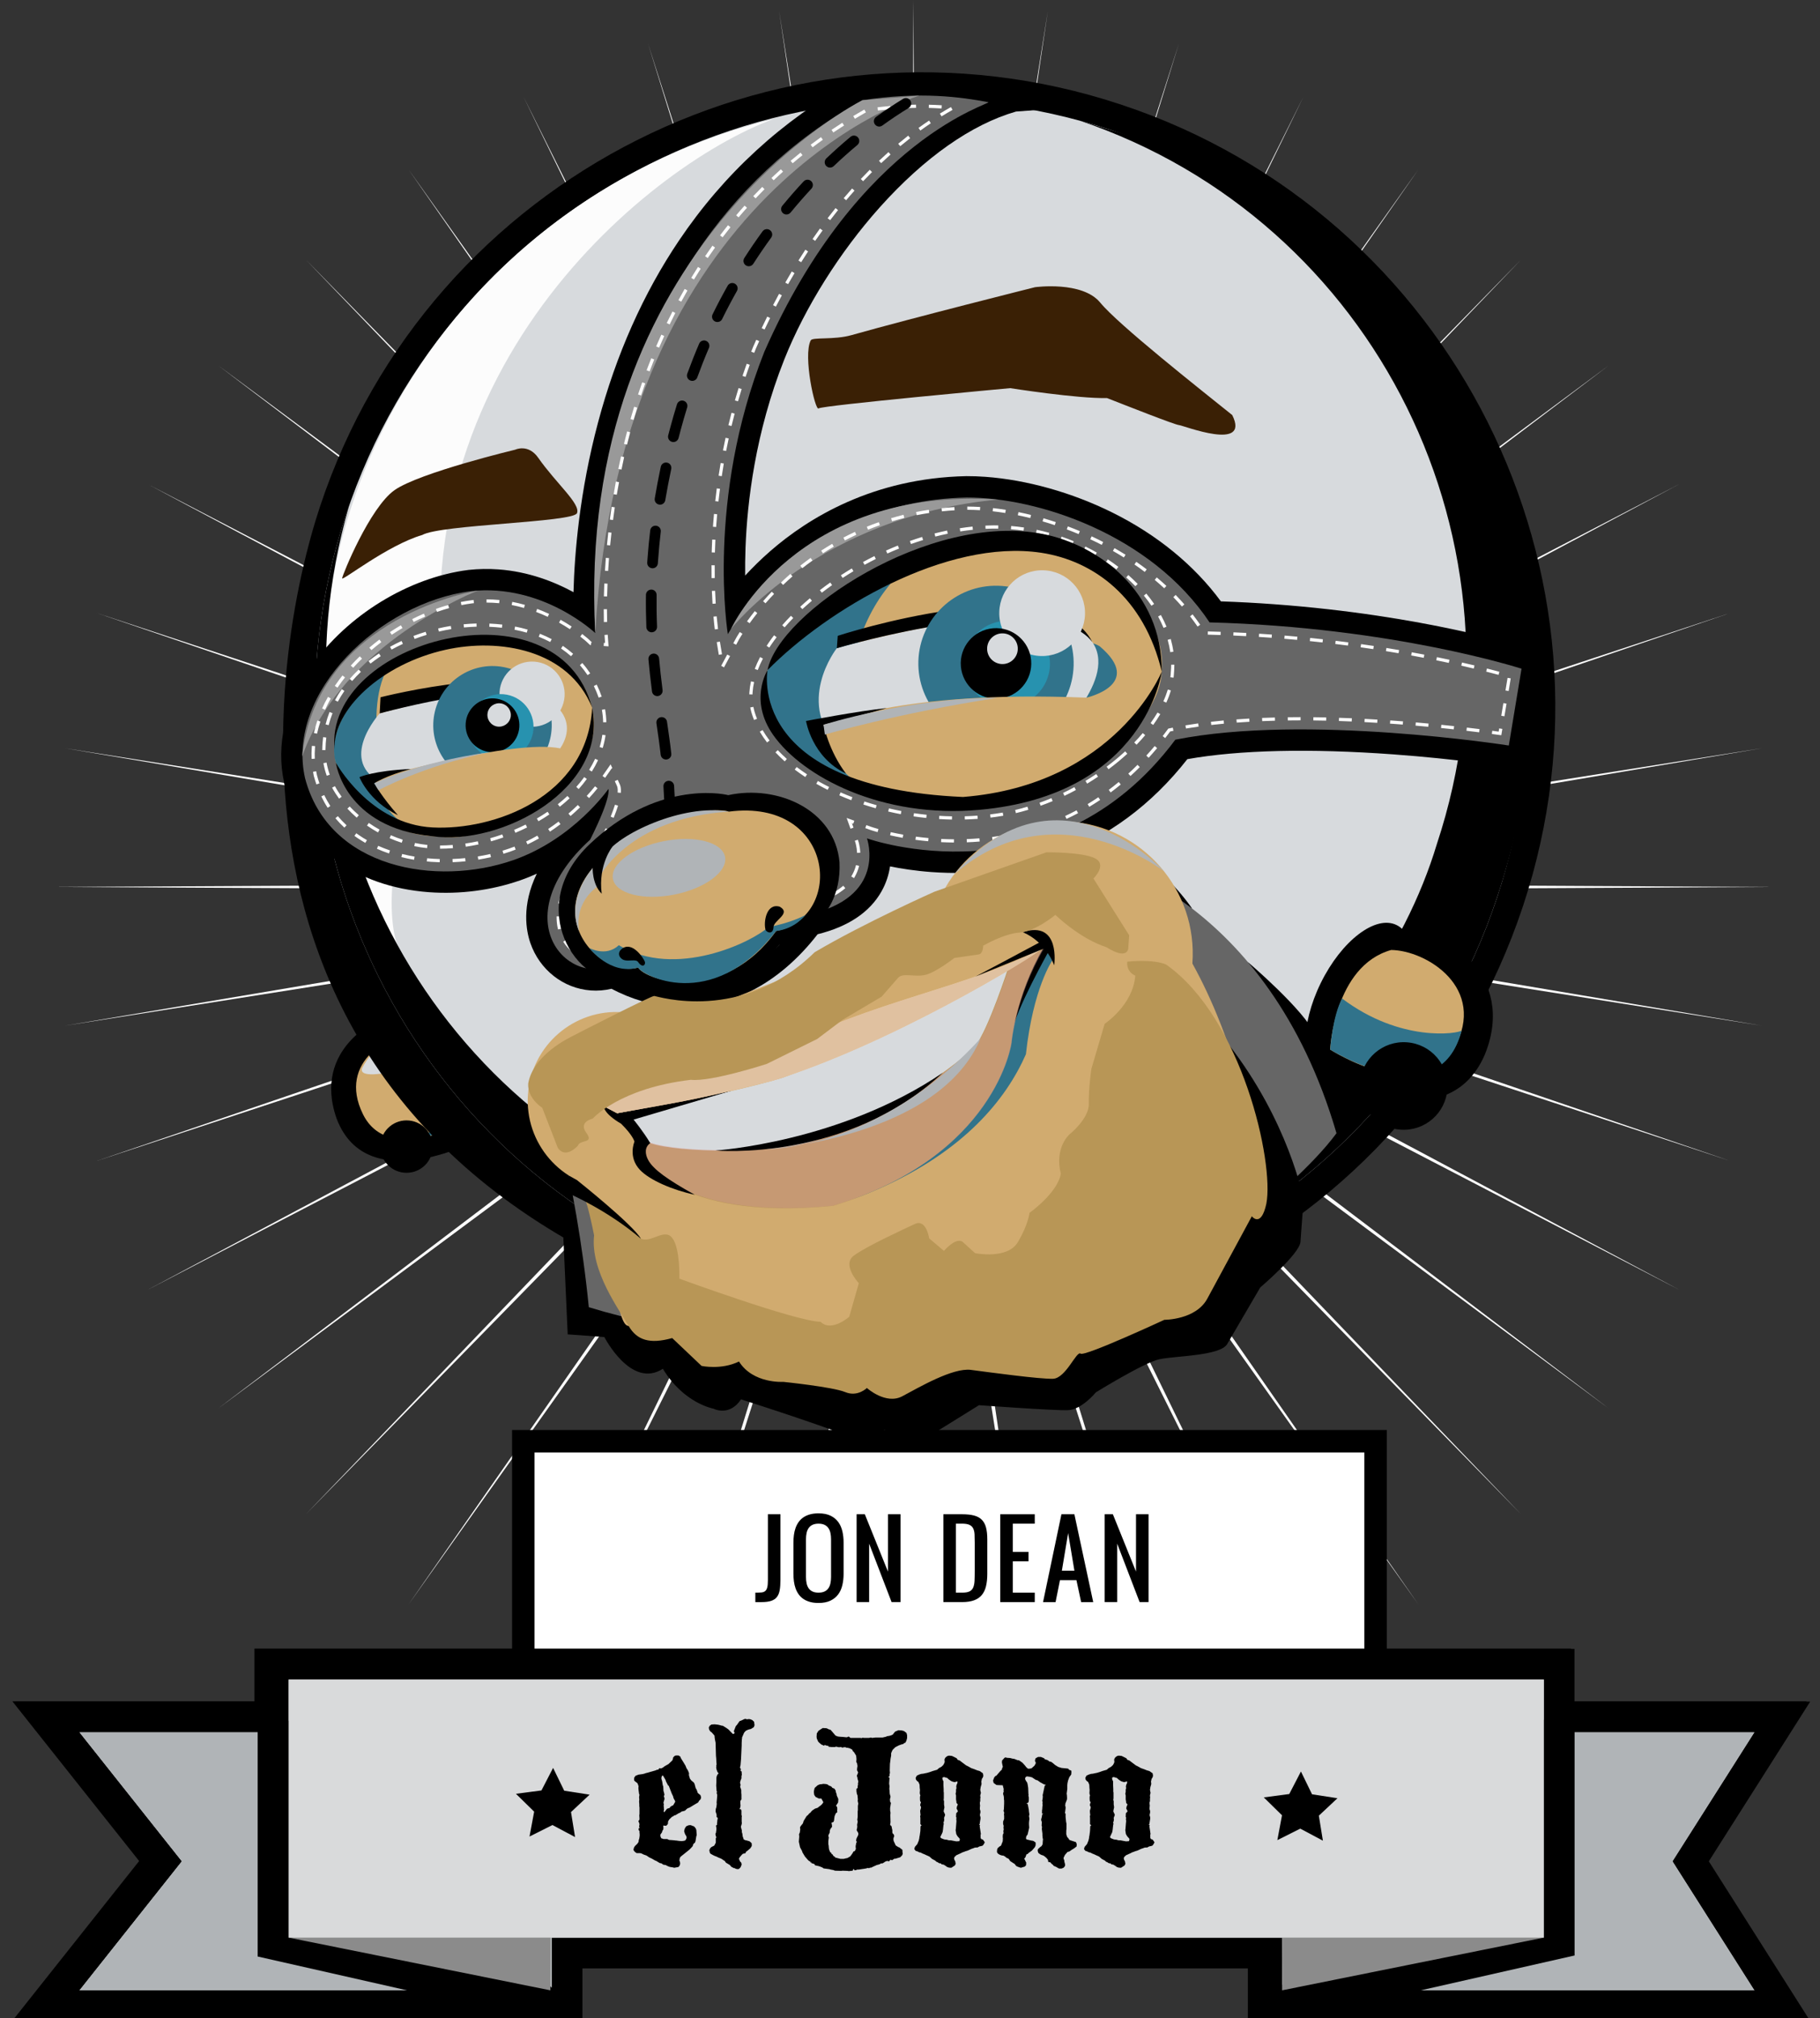 <?xml version="1.0" encoding="utf-8"?>
<!-- Generator: Adobe Illustrator 16.2.1, SVG Export Plug-In . SVG Version: 6.00 Build 0)  -->
<!DOCTYPE svg PUBLIC "-//W3C//DTD SVG 1.1//EN" "http://www.w3.org/Graphics/SVG/1.1/DTD/svg11.dtd">
<svg version="1.1" xmlns="http://www.w3.org/2000/svg" xmlns:xlink="http://www.w3.org/1999/xlink" x="0px" y="0px"
	 width="242.942px" height="269.291px" viewBox="0 0 242.942 269.291" enable-background="new 0 0 242.942 269.291"
	 xml:space="preserve">
<rect x="0" y="0" width="242.942" height="269.291" fill="#333333" stroke="none"/>
<g id="Capa_1">
	<path fill="#FFFFFF" d="M121.933,0l0.539,111.274l17.4-109.816L123.54,111.45L157.372,5.794l-32.806,106L173.998,12.9
		L125.529,112.3l63.812-89.694l-62.939,90.351l76.62-78.29l-75.857,79.078l87.546-64.957l-86.911,65.857l96.313-50.021
		l-95.821,51.013l102.707-33.854l-102.376,34.915l106.575-16.857l-106.406,17.958l107.818,0.557l-107.818,0.557l106.406,17.955
		l-106.575-16.854l102.376,34.913l-102.707-33.853l95.821,51.011l-96.313-50.018l86.911,65.85l-87.546-64.95l75.857,79.073
		l-76.62-78.285l62.939,90.345l-63.812-89.689l48.469,99.395l-49.432-98.889l32.806,105.994L123.54,125.26l16.332,109.987
		l-17.4-109.811l-0.539,111.268l-0.539-111.268l-17.398,109.811l16.334-109.987L86.495,230.91l32.804-105.996l-49.428,98.891
		l48.468-99.395L54.53,214.1l62.935-90.345l-76.621,78.285l75.858-79.073l-87.544,64.95l86.908-65.85l-96.312,50.018l95.823-51.011
		L12.87,154.924l102.373-34.912L8.668,136.867l106.405-17.955L7.258,118.355l107.815-0.557L8.668,99.841l106.575,16.857
		L12.87,81.783l102.708,33.854L19.755,64.624l96.312,50.021L29.158,48.787l87.544,64.957L40.844,34.666l76.621,78.29L54.53,22.605
		l63.809,89.694l-48.468-99.4l49.428,98.895l-32.804-106l33.834,105.656L103.995,1.458l17.398,109.816L121.933,0z"/>
</g>
<g id="Capa_4">
	<g>
		<g>
			<rect x="69.852" y="192.318" fill="#FFFFFF" width="113.767" height="30.518"/>
			<path d="M182.12,193.818v27.518H71.353v-27.518H182.12 M185.119,190.816h-2.999H71.353h-3.001v3.002v27.518v3h3.001H182.12h2.999
				v-3v-27.518V190.816L185.119,190.816z"/>
		</g>
		<g>
			<path d="M104.176,202.059v8.791c0,0.523-0.032,0.969-0.099,1.34c-0.063,0.371-0.189,0.674-0.373,0.91
				c-0.183,0.234-0.438,0.408-0.764,0.516c-0.329,0.109-0.753,0.164-1.275,0.164h-0.838v-1.258c0.314,0,0.577-0.008,0.791-0.025
				c0.214-0.016,0.387-0.078,0.518-0.184c0.131-0.104,0.224-0.27,0.281-0.498c0.058-0.225,0.085-0.547,0.085-0.965v-8.791H104.176z"
				/>
			<path d="M112.607,210.012c0,0.523-0.054,1.02-0.163,1.492c-0.109,0.469-0.291,0.883-0.55,1.236
				c-0.257,0.352-0.601,0.633-1.03,0.842c-0.43,0.211-0.964,0.314-1.605,0.314c-0.437,0-0.821-0.047-1.157-0.143
				c-0.337-0.098-0.627-0.23-0.874-0.4c-0.244-0.17-0.455-0.375-0.624-0.613c-0.17-0.242-0.309-0.504-0.409-0.793
				c-0.104-0.287-0.175-0.596-0.219-0.922s-0.066-0.666-0.066-1.014v-4.188c0-0.348,0.022-0.686,0.066-1.014
				c0.044-0.326,0.115-0.633,0.219-0.922c0.101-0.289,0.239-0.551,0.409-0.791c0.169-0.24,0.38-0.445,0.624-0.615
				c0.247-0.17,0.537-0.303,0.874-0.4c0.336-0.096,0.721-0.143,1.157-0.143c0.642,0,1.176,0.104,1.605,0.314
				c0.43,0.209,0.773,0.49,1.03,0.844c0.259,0.352,0.44,0.766,0.55,1.236c0.109,0.469,0.163,0.967,0.163,1.49V210.012z
				 M107.585,210.43c0,0.314,0.028,0.6,0.084,0.855c0.057,0.258,0.151,0.479,0.281,0.662c0.131,0.184,0.304,0.326,0.517,0.424
				c0.215,0.102,0.478,0.15,0.792,0.15s0.578-0.049,0.792-0.15c0.214-0.098,0.386-0.24,0.517-0.424
				c0.132-0.184,0.227-0.404,0.281-0.662c0.056-0.256,0.085-0.541,0.085-0.855v-5.023c0-0.314-0.029-0.602-0.085-0.857
				c-0.055-0.256-0.149-0.477-0.281-0.66c-0.131-0.184-0.303-0.326-0.517-0.424c-0.214-0.102-0.478-0.152-0.792-0.152
				s-0.577,0.051-0.792,0.152c-0.213,0.098-0.386,0.24-0.517,0.424c-0.13,0.184-0.225,0.404-0.281,0.66
				c-0.056,0.256-0.084,0.543-0.084,0.857V210.43z"/>
			<path d="M119.013,213.779l-2.997-7.799v7.799h-1.674v-11.721h1.099l3.088,7.652v-7.652h1.674v11.721H119.013z"/>
			<path d="M125.925,213.779v-11.721h2.513c0.628,0,1.156,0.055,1.584,0.17c0.425,0.111,0.771,0.299,1.032,0.561
				s0.45,0.605,0.562,1.033c0.113,0.428,0.172,0.955,0.172,1.584v4.605c0,0.627-0.059,1.176-0.172,1.648
				c-0.111,0.471-0.3,0.861-0.562,1.178c-0.262,0.312-0.607,0.549-1.036,0.705c-0.429,0.158-0.961,0.236-1.595,0.236H125.925z
				 M128.438,212.521c0.418,0,0.74-0.053,0.967-0.162c0.227-0.111,0.394-0.281,0.498-0.516c0.103-0.236,0.166-0.539,0.184-0.91
				c0.017-0.369,0.025-0.816,0.025-1.342v-3.768c0-0.418-0.009-0.785-0.025-1.098c-0.018-0.314-0.081-0.576-0.187-0.785
				c-0.107-0.211-0.276-0.367-0.508-0.473c-0.23-0.104-0.561-0.156-0.986-0.156h-0.805v9.209H128.438z"/>
			<path d="M137.288,208.336h-2.094v4.186h2.931v1.258h-4.604v-11.721h4.604v1.254h-2.931v3.768h2.094V208.336z"/>
			<path d="M141.49,210.85l-0.588,2.93h-1.672l2.455-11.721h1.729l2.514,11.721h-1.612l-0.629-2.93H141.49z M143.417,209.592
				l-0.837-5.021l-0.837,5.021H143.417z"/>
			<path d="M152.121,213.779l-2.994-7.799v7.799h-1.674v-11.721h1.098l3.088,7.652v-7.652h1.674v11.721H152.121z"/>
		</g>
	</g>
</g>
<g id="Capa_16">
	<g>
		<g>
			<polygon fill="#D9DADB" points="168.62,267.597 168.62,260.562 75.222,260.562 75.222,267.597 5.897,267.597 21.189,248.332 
				5.897,229.066 36.016,229.066 36.016,222.035 207.646,222.035 207.646,229.066 237.429,229.066 225.2,248.332 237.429,267.597 
							"/>
			<path d="M205.598,224.083v7.035h28.104l-10.933,17.214l10.933,17.214H170.67v-7.034H73.172v7.034h-63.03l13.664-17.214
				l-13.664-17.214h27.924v-7.035H205.598 M209.696,219.985h-4.099H38.063h-4.099v4.1v2.935H10.142h-8.49l5.277,6.648l11.644,14.664
				L6.929,262.995l-5.277,6.649h8.49h63.03h4.1v-4.099v-2.934h89.3v2.934v4.099h4.099h63.031h7.459l-3.997-6.298l-9.537-15.015
				l9.537-15.016l3.997-6.297h-7.459h-24.005v-2.935V219.985L209.696,219.985z"/>
		</g>
		<polygon fill="#B0B4B7" points="73.172,265.546 73.172,231.118 10.142,231.118 23.806,248.332 10.142,265.546 		"/>
		<polygon fill="#B0B4B7" points="233.701,231.118 170.67,231.118 170.67,265.546 233.701,265.546 222.769,248.332 		"/>
		<polygon points="33.917,229.569 33.917,261.034 63.512,267.731 74.701,266.889 40.938,229.569 		"/>
		<polygon points="209.709,229.431 209.709,260.895 180.113,267.597 168.924,266.749 202.688,229.431 		"/>
		<polygon fill="#8B8B8B" points="205.598,224.083 205.598,258.514 170.67,265.546 170.534,231.118 		"/>
		<polygon fill="#8B8B8B" points="38.063,224.083 38.063,258.514 72.992,265.546 73.127,231.118 		"/>
		<rect x="38.063" y="224.083" fill="#D9DADB" width="167.534" height="34.429"/>
	</g>
	<g>
		<polygon fill="#D9DADB" points="169.093,267.635 169.093,260.602 75.696,260.602 75.696,267.635 6.371,267.635 21.663,248.369 
			6.371,229.106 36.488,229.106 36.488,222.072 208.121,222.072 208.121,229.106 237.904,229.106 225.673,248.369 237.904,267.635 
					"/>
		<path d="M206.072,224.123v7.033h28.103l-10.932,17.213l10.932,17.215h-63.031v-7.033H73.646v7.033H10.616l13.664-17.215
			l-13.664-17.213h27.923v-7.033H206.072 M210.17,220.025h-4.098H38.537h-4.099v4.098v2.934H10.616H2.128l5.277,6.651l11.642,14.663
			L7.405,263.035l-5.277,6.648h8.488h63.029h4.101v-4.1v-2.932h89.299v2.932v4.1h4.099h63.031h7.459l-3.998-6.299l-9.536-15.016
			l9.536-15.013l3.998-6.3h-7.459H210.17v-2.934V220.025L210.17,220.025z"/>
	</g>
	<polygon fill="#B0B4B7" points="73.646,265.584 73.646,231.158 10.616,231.158 24.28,248.369 10.616,265.584 	"/>
	<polygon fill="#B0B4B7" points="234.175,231.158 171.144,231.158 171.144,265.584 234.175,265.584 223.243,248.369 	"/>
	<polygon points="34.392,229.609 34.392,261.072 63.986,267.77 75.176,266.928 41.41,229.609 	"/>
	<polygon points="210.183,229.471 210.183,260.934 180.589,267.635 169.399,266.789 203.164,229.471 	"/>
	<polygon fill="#8B8B8B" points="206.072,224.123 206.072,258.551 171.144,265.584 171.007,231.158 	"/>
	<polygon fill="#8B8B8B" points="38.537,224.123 38.537,258.551 73.466,265.584 73.603,231.158 	"/>
	<rect x="38.537" y="224.123" fill="#D9DADB" width="167.535" height="34.428"/>
	<path d="M173.654,236.384l1.483,3.043l3.392,0.525l-2.484,2.328l0.542,3.335l-3.023-1.607l-3.058,1.535l0.622-3.316l-2.434-2.388
		l3.402-0.448L173.654,236.384z"/>
	<path d="M73.831,235.905l1.484,3.044l3.389,0.524l-2.483,2.324l0.54,3.335l-3.018-1.604l-3.062,1.535l0.621-3.319l-2.43-2.385
		l3.404-0.448L73.831,235.905z"/>
	<g>
		<path d="M90.188,234.25h0.392l0.242,0.159l0.055,0.175l0.36,0.582l0.273,0.457l0.121,0.31l0.188,0.296l0.108,0.259l0.053,0.157
			l-0.025,0.108l0.025,0.23l0.055,0.136l0.055,0.215l0.199,0.259l0.327,0.266l0.106,0.205l0.067,0.268l0.08,0.282l0.133,0.219
			l0.139,0.415l0.362,0.297l0.079,0.285l-0.055,0.241l-0.226,0.242l-0.107,0.201l-0.664,0.391l-0.441,0.271l-0.325,0.135
			l-0.133,0.107l-0.176,0.176l-0.133,0.054l-0.34,0.079l-0.216,0.163l-0.161,0.055l-0.47,0.283h-0.108l-0.203,0.159l-0.109,0.027
			l-0.375,0.363l-0.149,0.242l-0.025,0.109v0.121l-0.028,0.161l-0.214,0.219l-0.392-0.031l0.027,0.31l-0.027,0.218l-0.109,0.163
			l-0.078,0.253l-0.134,0.162l-0.071,0.164l0.041,0.254l0.109,0.188l0.133,0.029l0.137,0.055h0.16h0.337l0.254,0.121l0.382,0.025
			l0.309,0.027l0.161,0.027h0.109l0.363,0.053l0.375,0.029l0.368-0.055l0.156-0.107l0.055-0.121l0.066-0.139l-0.023-0.104v-0.107
			l-0.098-0.152l-0.104-0.188l-0.107-0.349l0.078-0.339l0.078-0.133l0.109-0.176l0.284-0.133l0.162-0.029h0.176l0.267,0.107
			l0.163,0.055l0.204,0.229l0.107,0.242l0.051,0.712l-0.051,0.121l-0.054,0.326l-0.054,0.338l-0.083,0.213l-0.146,0.107
			l-0.109,0.176l-0.029,0.162l-0.241,0.268l-0.201,0.205l-1.185,0.953l-0.108,0.176l-0.053,0.352l0.078,0.15l0.028,0.242
			l-0.054,0.217l-0.162,0.226l-0.148,0.029l-0.431,0.078l-0.201-0.054l-0.35-0.054l-0.176-0.05l-0.243-0.108l-0.162-0.098
			l-0.176-0.023l-0.161-0.03l-0.219-0.162l-0.254-0.054l-0.458-0.28l-0.145-0.053l-0.243-0.141l-0.284-0.156l-0.243-0.109
			l-0.391-0.26l-0.377-0.133l-0.337-0.162l-0.162-0.025h-0.417l-0.164-0.096l-0.199-0.188l-0.083-0.188l0.028-0.08l0.055-0.203
			l0.121-0.189l0.32-0.309l0.164-0.244l0.023-0.242l0.07-0.201l0.054-0.381v-0.174l-0.026-0.297v-0.175l-0.098-0.078l-0.023-0.242
			l0.147-0.084l-0.081-0.174l0.055-0.269l-0.027-0.162l-0.119-0.308l0.119-0.134l0.027-0.108v-0.109l-0.027-0.446l0.027-0.109V241.2
			l-0.027-0.188v-0.254l-0.027-0.38l0.027-0.256l-0.027-0.294l0.027-0.207l0.027-0.133l-0.055-0.107l-0.066-0.495l-0.025-0.313
			l0.025-0.214l-0.109-0.325l-0.078-0.121l-0.297-0.217l-0.096-0.104l-0.025-0.138l0.025-0.256l0.174-0.242l0.381-0.149l0.575-0.079
			l0.313-0.084l0.108-0.049l0.157-0.03l1.161-0.337l0.176-0.081h0.133l0.083-0.077l0.108-0.138l0.2,0.054l0.27-0.133l0.188-0.151
			l0.418-0.242l0.108-0.052l0.525-0.496l0.08-0.19l0.029-0.203l0.174-0.188L90.188,234.25z M88.368,236.957l-0.078,0.216v0.214
			l0.055,0.151l0.054,0.212l0.055,0.365l0.024,0.136l0.055,0.108l0.027,0.58l0.026,0.104l0.055,0.176l0.053,0.27l-0.08,0.188
			l0.08,0.259v0.159l-0.053,0.163l-0.081,0.283l0.026,0.108l0.027,0.109l-0.027,0.228l0.027,0.136v0.188l0.027,0.133l-0.055,0.259
			l0.079,0.133l0.366-0.472l0.389-0.133l0.055-0.138l0.108-0.054l0.109-0.079l0.162-0.055l0.229-0.391l0.054-0.105l-0.054-0.15
			l-0.137-0.242l-0.055-0.133l-0.037-0.175l-0.192-0.406l-0.388-0.996l-0.108-0.084l-0.271-0.525l-0.054-0.188l-0.336-0.579
			L88.368,236.957z"/>
		<path d="M99.552,229.357l0.109,0.066l0.324-0.036l0.202,0.036l0.242,0.109l0.228,0.216l0.029,0.216l0.025,0.148v0.133
			l-0.108,0.242l-0.391,0.23l-0.135,0.027l-0.199,0.055l-0.297,0.136l-0.138,0.133l-0.121,0.149l-0.214,0.496l-0.054,0.109v0.109
			l-0.028,0.188l-0.024,0.47v0.313l-0.085,1.817l-0.066,0.792l-0.024,0.137l-0.054,0.203l0.121,0.217l-0.043,0.213l0.151,0.12v0.192
			l0.024,0.212l-0.055,0.204v0.297l-0.078,0.175l-0.098,0.321v0.163l0.055,0.147v0.106l-0.055,0.192l0.151,0.441v0.364l0.024,0.27
			v0.634l-0.078,0.081l-0.067,0.149v0.266l0.024,0.313l-0.024,0.213l-0.108,0.271l0.199,0.025l0.055,0.176v0.192v0.361l0.055,0.188
			l-0.024,0.135v0.555l0.024,0.254l-0.055,0.217l-0.078,0.242l0.054,0.199l0.079,0.298v0.228l0.055,0.162l0.027,0.135l0.026,0.26
			l0.08,0.211l0.053,0.191l0.176,0.094l0.608,0.16l0.268,0.242l0.029,0.109v0.283l-0.188,0.297l-0.392,0.338l-0.188,0.135
			l-0.083,0.199l-0.309,0.055l-0.135,0.107l-0.337,0.393l-0.08,0.188l0.158,0.363l0.151,0.137l0.055,0.268l-0.151,0.363
			l-0.213,0.218l-0.19,0.024l-0.255-0.053l-0.108-0.081h-0.133l-0.085-0.055l-0.255-0.133l-0.188-0.23l-0.216-0.133l-0.285-0.163
			l-0.105-0.133l-0.105-0.15l-0.085-0.023l-0.309-0.219l-0.392-0.164l-0.297-0.145l-0.229-0.084l-0.213-0.104l-0.298-0.164
			l-0.094-0.082l-0.055-0.145l-0.055-0.273l0.136-0.283l0.148-0.133l0.107-0.055l0.269-0.133l0.204-0.393v-0.58l0.078-0.158
			l-0.078-0.139l-0.027-0.176l-0.027-0.133l0.078-0.133l0.055-0.445v-0.188l-0.055-0.339l0.14-0.078v-0.189l0.024-0.202l0.027-0.297
			l0.054-0.164l-0.054-0.145l-0.106-0.055v-0.325l-0.136-0.417l0.027-0.338l0.078-0.242l0.055-0.441l-0.024-0.163l0.055-0.605
			l0.024-0.313v-0.133l-0.079-0.242l0.055-0.149l-0.055-0.107l-0.054-0.714l0.023-0.472v-0.321v-0.204l0.03-0.213l0.106-0.259
			l0.16-0.163l-0.16-0.212l-0.137-0.391l-0.023-0.219l0.023-0.121l-0.023-0.103l0.054-0.14l-0.03-0.387l-0.023-0.459l-0.031-0.31
			l-0.051-1.768l-0.082-0.389l-0.041-0.27l-0.025-0.285L95,231.164l-0.176-0.12l-0.159-0.243l-0.055-0.283l0.133-0.242l0.229-0.162
			l0.43-0.024l0.446,0.05l0.229,0.055l0.297,0.082h0.108l0.496,0.309l0.259,0.188l0.159,0.165l0.3,0.307l0.146,0.14l0.161-0.055
			l0.055-0.137l-0.106-0.176l0.267-0.686l0.148-0.162l0.352-0.501l0.391-0.158l0.243-0.121L99.552,229.357z"/>
		<path d="M109.819,230.584l0.5,0.027l0.079,0.027l0.204,0.107l0.268,0.081l0.191,0.217l0.47,0.55l0.31,0.121l0.272,0.031
			l0.361,0.023l0.551,0.055l0.272-0.109l0.229,0.191h0.297h0.283h0.401h0.338l0.161,0.027l0.134-0.055l0.229,0.027h0.608
			l0.297-0.055l0.122,0.055l0.482-0.055h0.393h0.228h0.324l0.445-0.105l0.134-0.068l0.336-0.053l0.27-0.086l0.161-0.078l0.309-0.392
			l0.446-0.188l0.446,0.028l0.295,0.079l0.336,0.254l0.084,0.296v0.395l-0.109,0.391l-0.149,0.243l-0.134,0.023l-0.133,0.138
			l-0.163,0.026l-0.418,0.149l-0.47,0.242l-0.364,0.363l-0.137,0.296l-0.055,0.161v0.146v0.163l-0.026,0.133l-0.054,0.284
			l-0.026,0.271l-0.054,0.389l-0.027,0.904l0.027,0.309l-0.055,0.218v0.229l-0.174,0.107l0.174,0.105l-0.053,0.769l0.053,0.366
			l-0.027,0.363l0.027,0.188l0.027,0.446l0.107,0.375l-0.026,0.176l-0.054,0.163l0.027,0.361l0.106,0.136l-0.106,0.688v0.338
			l0.053,0.296l-0.026,0.338l0.026,0.928l-0.053,0.337l0.078,0.106l0.083,0.055l0.055,0.176l0.024,0.163l0.054,0.215v0.175v0.135
			l0.03,0.109l0.176,0.188l0.049,0.199l-0.104,0.273v0.254l0.055,0.189l0.103,0.213l0.14,0.309l0.334,0.219l0.162,0.055l0.217,0.174
			l0.176,0.135l0.023,0.35l0.03,0.176l-0.085,0.215l-0.254,0.256l-0.634,0.193h-0.163l-0.134,0.102l-0.121,0.086h-0.106
			l-0.135-0.055l-0.217,0.229l-0.199-0.066l-0.242,0.066l-0.367,0.242l-0.105,0.025h-0.161l-0.151,0.109l-0.297,0.083l-0.106,0.023
			l-0.202,0.098l-0.133,0.055l-0.446,0.211l-0.109-0.023l-0.105,0.078l-0.243-0.023l-0.147,0.053l-0.294,0.052l-0.206,0.028
			l-0.511,0.078h-0.202l-0.163,0.069l-0.213,0.027l-0.067-0.175l-0.106,0.055l-0.055,0.173l-0.525,0.055l-0.163-0.029l-0.66-0.025
			l-0.204,0.025l-0.792-0.025l-0.107-0.027l-0.109-0.053l-0.229-0.041l-0.162-0.028l-0.16-0.054l-0.784-0.104l-0.133-0.107
			l-0.471-0.188l-0.552-0.122l-0.029-0.137l-0.133-0.055l-0.325-0.108l0.028-0.104l-0.121,0.053v-0.107l-0.245-0.15l-0.134-0.133
			l-0.363-0.418l-0.337-0.555l-0.055-0.188l-0.213-0.393l-0.054-0.104l-0.163-0.744l0.055-0.688l-0.029-0.309l0.107-0.242
			l0.055-0.417l-0.024-0.162v-0.133l0.158-0.229l0.205-0.244l0.055-0.147l0.053-0.188l0.213-0.352l0.191-0.31l0.176-0.137
			l0.188-0.23l0.133-0.078l0.121-0.163l0.164-0.162l0.349-0.228l0.339-0.106l0.267-0.217l0.121-0.08l0.216-0.204l0.164-0.242
			l-0.271-0.499h-0.338l-0.431-0.213l-0.176-0.256l-0.052-0.299v-0.2l0.082-0.377l0.054-0.096l0.364-0.325l0.309-0.133h0.134
			l0.325-0.055l0.362,0.029l0.188,0.052l0.176,0.136l0.325,0.133l0.16,0.189l0.258,0.095l0.188,0.297v0.161l0.055,0.121l0.053,0.164
			l0.025,0.188l0.176,0.389l0.028,0.107l-0.028,0.419l-0.282,0.445l0.147,0.163l0.029,0.295l-0.029,0.146l0.029,0.247l-0.203,0.156
			l-0.164,0.393l-0.078,0.581l-0.081,0.188l-0.258,0.095l0.055,0.242l0.029,0.297l-0.217,0.284l-0.081,0.213l-0.028,0.312
			l-0.133,0.242l-0.041,0.199l0.066,0.164l-0.066,0.5v0.418l0.041,0.156l0.025,0.326l0.029,0.201l0.078,0.191l0.055,0.158
			l0.188,0.15l0.03,0.135l0.105,0.027l0.148,0.242l0.133,0.055l0.084,0.121l0.188,0.055l0.526,0.133h0.418l0.308-0.078l0.19-0.031
			l0.39-0.229l0.271-0.375l0.162-0.283l0.146-0.025l0.163-0.297l-0.03-0.258v-0.135l0.085-0.445l0.078-0.107l-0.108-0.16
			l0.055-0.283l0.241-0.502v-0.242l-0.211-0.36v-0.108l0.052-0.164l0.026-0.254l-0.026-0.188l0.081-0.446l-0.055-0.266l0.027-0.164
			l0.027-0.23v-0.603v-0.14l0.025-0.107v-0.418v-0.159l0.053-0.312l-0.078-0.387l0.025-0.164l-0.053-0.579l-0.082-0.162
			l-0.054-0.362v-0.109v-0.218l0.163-0.119v-0.189v-0.107l0.055-0.133l-0.029-0.109l0.029-0.121l0.023-0.241l-0.105-0.338v-0.109
			l-0.054-0.158l-0.028-0.138l0.135-0.309l0.029-0.133l-0.136-0.259v-0.214l0.054-0.364l-0.054-0.35l-0.082-0.135l-0.024-0.121
			l0.024-0.242v-0.109l-0.024-0.254l-0.03-0.189l-0.309-0.499l-0.078-0.026l-0.139-0.27l-0.08-0.043l-0.255-0.133l-0.137-0.023
			l-0.133-0.055l-0.109,0.023l-0.176-0.078h-0.213l-0.19,0.055l-0.199-0.084l-0.273,0.029l-0.389-0.084l-0.136,0.055h-0.496
			l-0.163-0.025h-0.162l-0.066-0.135h-0.135l-0.38-0.123l-0.023,0.123l-0.393-0.176l-0.284-0.244l-0.133-0.134l-0.188-0.417
			l-0.031-0.24l0.031-0.448l0.108-0.161l0.079-0.147l0.133-0.107L109.819,230.584z"/>
		<path d="M126.62,234.276h0.152l0.294,0.028l0.635,0.31l0.134,0.212l0.254,0.086l0.876,0.657l0.23,0.109l0.403,0.23l0.121,0.052
			l0.164,0.054l0.16,0.056l0.39,0.158l0.338,0.095l0.43,0.297l0.054,0.309l-0.025,0.163l-0.082,0.162l-0.08,0.108l-0.078,0.388
			l0.024,0.163v0.176l-0.109,0.378l-0.055,0.365l0.085,0.415l-0.085,0.297v0.133l0.03,0.176l-0.03,0.135v0.366l-0.051,0.133v0.242
			l0.027,0.176l-0.027,0.325v0.213l0.051,0.121l0.03,0.216l-0.03,0.164l-0.051,0.254l0.081,0.297v0.228l-0.03,0.14l-0.078,0.522
			l-0.066,0.107l0.121,0.083l-0.055,0.107l0.108,0.699l0.055,0.377l-0.055,0.078l0.024,0.176l-0.024,0.139l0.079,0.242l0.242,0.08
			l0.229,0.309v0.107l-0.121,0.205l-0.108,0.156l-0.106,0.055l-0.366,0.084l-0.106,0.055l-0.134,0.08h-0.189l-0.201,0.025
			l-0.19,0.082l-0.212,0.066l-0.527,0.242l-0.281,0.084l-0.501,0.188l-0.108,0.066l-0.605,0.271l-0.216,0.188l-0.105,0.176
			l0.024,0.211l0.135,0.26l0.053,0.322l-0.106,0.216l-0.473,0.309l-0.332-0.023l-0.139-0.055l-0.105-0.029l-0.084-0.08l-0.36-0.229
			l-0.297-0.053l-0.055-0.109l-0.229-0.025l-0.107-0.055l-0.109-0.078l-0.199-0.084l-0.109-0.121l-0.445-0.242l-0.349-0.309
			l-0.716-0.324l-0.201-0.08l-0.161-0.084l-0.134-0.066h-0.108l-0.34-0.158l-0.188-0.055l-0.175-0.242l0.08-0.283l0.337-0.393
			l0.055-0.162l0.109-0.242l0.078-0.309l0.043-0.326l0.023-0.078l0.085-0.622l0.024-0.63l0.137-0.107l-0.161-0.164v-0.392v-0.352
			v-0.118l-0.03-0.163l0.055-0.243l-0.024-0.145l-0.03-0.38l0.109-0.363v-0.163l-0.109-0.188l0.03-0.176l0.079-0.266l-0.109-0.109
			l-0.023-0.259v-0.107v-0.256l0.054-0.133l-0.054-0.164l-0.031-0.188l0.031-0.415l-0.031-0.219l-0.023-0.47l-0.152-0.363
			l-0.156-0.108l-0.164-0.188l-0.055-0.229l0.027-0.081l0.082-0.136l0.055-0.108l0.32-0.146l0.285-0.085l0.241-0.023l0.361-0.079
			l0.164-0.03l0.363-0.109l0.366-0.133l0.606-0.176l0.24-0.215l0.339-0.188l0.242-0.23l0.133-0.24l0.055-0.175l-0.026-0.296
			l0.026-0.109l0.121-0.2l0.216-0.163L126.62,234.276z M126.016,237.119l-0.217,0.08v0.163l0.028,0.121l0.105,0.213v0.525
			l0.03,0.501v0.352l0.023,0.119v0.08v0.138v0.266v0.152v0.133l-0.023,0.216l0.053,0.176v0.43l0.025,0.176l0.028,0.216l-0.054,0.242
			l-0.053,0.284l0.188,0.418v0.107l-0.135,0.351l0.025,0.199l-0.025,0.219l-0.083,0.228l0.054,0.107l-0.054,0.268l-0.053,0.527
			l-0.053,0.337l-0.106,0.241l-0.152,0.309l-0.054,0.139l0.121,0.135l0.405,0.16l0.176,0.027h0.106l0.352,0.094h0.255l0.137,0.027
			l0.551,0.105h0.163l0.283-0.023l0.055-0.203v-0.109l-0.313-0.352l-0.157-0.281l-0.085-0.524l0.03-0.19l0.055-0.686l0.024-0.281
			v-0.163l-0.024-0.078l0.024-0.259l-0.055-0.136l0.03-0.47l0.188-0.188l0.024-0.109l-0.158-0.311l0.025-0.244l0.133-0.309
			l-0.188-0.216v-0.136l-0.055-0.337v-0.523l-0.055-0.215l0.055-0.259v-0.297l0.055-0.188l-0.024-0.254l0.054-0.216l0.104-0.23
			v-0.217l-0.4,0.108l-0.176-0.055l-0.19-0.054l-0.213-0.134l-0.205-0.146l-0.16-0.163l-0.364-0.107L126.016,237.119z"/>
		<path d="M138.572,234.439h0.363l0.435,0.175l0.09,0.133l0.19,0.056l0.216,0.077l0.203,0.165l0.157,0.028l0.141,0.054l0.254,0.2
			l0.216,0.187l0.418,0.258l0.444,0.138l0.794,0.077l0.162,0.056l0.025,0.105l0.312,0.109l0.025,0.199l-0.025,0.327l-0.258,0.363
			l-0.164,0.446l-0.078,0.35l-0.026,0.254v0.218v0.332l-0.028,0.164l-0.055,0.446l0.031,0.162l0.023,0.443l-0.023,0.188
			l-0.206,0.524v0.109l-0.024,0.176l0.055,0.133v0.108v0.109l-0.085,0.634l0.085,0.078v0.418l0.066,0.662l0.055,0.256v0.217v0.333
			v0.108l-0.03,0.272v0.253v0.217l0.085,0.254l0.023,0.109l0.164,0.164l0.053,0.107l0.135,0.146l0.833,0.27l0.109,0.285
			l-0.026,0.295l-0.271,0.213l-0.282,0.176l-0.215,0.139l-0.176,0.133l-0.27,0.078l-0.339,0.393l-0.188,0.393l0.029,0.158
			l0.08,0.217v0.15l0.054,0.159l0.055,0.27l-0.055,0.176l-0.163,0.188l-0.268,0.109h-0.312l-0.164-0.078l-0.225-0.139l-0.19-0.08
			l-0.134-0.055l-0.175-0.199l-0.133-0.083l-0.141-0.188l-0.308-0.08l-0.025-0.26l-0.215-0.266l-0.135-0.109l-0.107-0.096
			l-0.176-0.109l-0.242-0.078l-0.163-0.08l-0.255-0.191l-0.083-0.279l0.028-0.217l0.336-0.309l0.137-0.084l0.162-0.266v-0.121
			l0.025-0.352l0.024-0.229l-0.05-0.107v-0.109l-0.029-0.219v-0.279l-0.079-0.607l0.024-0.337l-0.054-0.104l0.029-0.501
			l-0.029-0.079l-0.055-0.163v-0.133l0.055-0.204l0.029-0.109l0.024-0.159l0.03-0.161l0.134-0.098l-0.164-0.023v-0.405l0.03-0.176
			l0.024-0.379l0.029-0.134l-0.029-0.285l0.029-0.133l-0.054-0.199l0.054-0.247l0.025-0.332l-0.025-0.164l0.05-0.216l0.175-0.809
			l0.055-0.243l0.164-0.108l-0.285-0.079l-0.212-0.121l-0.298-0.163l-0.176-0.133l-0.19-0.134h-0.107l-0.226-0.121l-0.351-0.244
			l-0.284-0.081l-0.416-0.055l-0.163,0.082l-0.08,0.189l0.025,0.146l0.133,0.241l0.121,0.162l0.055,0.205l0.03,0.158l0.052,0.352
			l0.027,0.7v0.083l0.026,0.109l-0.026,0.156l0.055,0.207v0.375l-0.028,0.259l-0.105,0.104l-0.175,0.082l0.175,0.109l0.024,0.146
			l0.109,0.579l0.024,0.272l0.029,0.188l0.024,0.199l-0.054,0.191l0.029,0.16l0.024,0.149v0.164l-0.024,0.102l-0.029,0.34v0.188
			l0.029,0.446l-0.136,0.604l-0.082,0.326l-0.145,0.176l-0.055,0.188v0.217l0.145,0.08l0.19,0.041l0.324,0.08l0.202,0.027
			l0.159,0.055l0.26,0.188v0.363l-0.096,0.242l-0.109,0.133l-0.295,0.338l-0.472,0.338l-0.079,0.107l-0.175,0.055l-0.138,0.389
			l-0.16,0.193l0.134,0.242l0.026,0.078l0.106,0.203l-0.023,0.352l-0.164,0.176l-0.524,0.157l-0.188-0.054l-0.285-0.104
			l-0.161-0.085l-0.188-0.254l-0.255-0.163l-0.352-0.229l-0.174-0.271l-0.109-0.08l-0.188-0.078l-0.258-0.205l-0.213-0.109h-0.137
			l-0.256-0.078l-0.106-0.055l-0.136-0.08l-0.137-0.137l-0.053-0.145l0.028-0.326l0.078-0.176l0.245-0.213l0.189-0.107l0.23-0.582
			l0.023-0.391l-0.023-0.188l0.023-0.338l0.083-0.135v-0.162l-0.028-0.132l0.055-0.229l-0.026-0.188v-0.175l0.026-0.109l-0.08-0.242
			v-0.337l0.135-0.352v-0.388c0-0.09-0.009-0.152-0.031-0.191l0.031-0.121v-0.211l-0.081-0.14l0.05-0.283l0.031-0.714v-0.441
			l-0.031-0.138v-0.242l-0.023-0.176l-0.026-0.105l-0.054-0.16v-0.109l0.025-0.108l0.055-0.119l-0.026-0.188l0.026-0.141
			l-0.133-0.524l-0.743-0.025l-0.121-0.028l-0.352-0.255l-0.079-0.32l0.16-0.42l0.161-0.189l0.109-0.026l0.176-0.204l0.161-0.188
			l0.188-0.217l0.256-0.253l-0.025-0.109l0.055-0.077l0.055-0.109v-0.121l-0.031-0.109l-0.023-0.109l-0.055-0.294l0.025-0.254
			l0.325-0.363l0.176-0.056l0.078,0.056l0.5,0.035l0.108,0.03l0.213,0.056l0.204,0.023l0.484,0.187h0.148l0.324,0.219l0.161,0.119
			l0.202,0.219l0.161,0.187l0.133,0.177l0.206,0.187l0.134,0.028l0.362-0.054l0.404-0.361l0.15-0.272l0.025-0.109l-0.121-0.282
			l0.096-0.321L138.572,234.439z"/>
		<path d="M149.271,234.276h0.146l0.296,0.028l0.634,0.31l0.137,0.212l0.258,0.086l0.876,0.657l0.227,0.109l0.405,0.23l0.121,0.052
			l0.16,0.054l0.162,0.056l0.392,0.158l0.337,0.095l0.432,0.297l0.055,0.309l-0.031,0.163l-0.078,0.162l-0.079,0.108l-0.085,0.388
			l0.031,0.163v0.176l-0.109,0.378l-0.055,0.365l0.079,0.415l-0.079,0.297v0.133l0.026,0.176l-0.026,0.135v0.366l-0.055,0.133v0.242
			l0.028,0.176l-0.028,0.325v0.213l0.055,0.121l0.026,0.216l-0.026,0.164l-0.055,0.254l0.081,0.297v0.228l-0.026,0.14l-0.08,0.522
			l-0.069,0.107l0.123,0.083l-0.054,0.107l0.106,0.699l0.053,0.377l-0.053,0.078l0.028,0.176l-0.028,0.139l0.083,0.242l0.242,0.08
			l0.229,0.309v0.107l-0.119,0.205l-0.109,0.156l-0.109,0.055l-0.363,0.084l-0.108,0.055l-0.133,0.08h-0.189l-0.203,0.025
			l-0.188,0.082l-0.218,0.066l-0.524,0.242l-0.285,0.084l-0.496,0.188l-0.106,0.066l-0.606,0.271l-0.217,0.188l-0.107,0.176
			l0.027,0.211l0.134,0.26l0.055,0.322l-0.108,0.216l-0.471,0.309l-0.339-0.023l-0.133-0.055l-0.107-0.029l-0.081-0.08l-0.366-0.229
			l-0.296-0.053l-0.052-0.109l-0.229-0.025l-0.108-0.055l-0.107-0.078l-0.206-0.084l-0.103-0.121l-0.448-0.242l-0.349-0.309
			l-0.714-0.324l-0.205-0.08l-0.159-0.084l-0.137-0.066h-0.104l-0.337-0.158l-0.189-0.055l-0.176-0.242l0.082-0.283l0.337-0.393
			l0.054-0.162l0.106-0.242l0.082-0.309l0.041-0.326l0.025-0.078l0.079-0.622l0.03-0.63l0.133-0.107l-0.163-0.164v-0.392v-0.352
			v-0.118l-0.024-0.163l0.055-0.243l-0.03-0.145l-0.024-0.38l0.109-0.363v-0.163l-0.109-0.188l0.024-0.176l0.085-0.266l-0.109-0.109
			l-0.03-0.259v-0.107v-0.256l0.055-0.133l-0.055-0.164l-0.024-0.188l0.024-0.415l-0.024-0.219l-0.025-0.47l-0.149-0.363
			l-0.162-0.108l-0.162-0.188l-0.053-0.229l0.025-0.081l0.08-0.136l0.055-0.108l0.325-0.146l0.282-0.085l0.243-0.023l0.362-0.079
			l0.164-0.03l0.363-0.109l0.363-0.133l0.605-0.176l0.243-0.215l0.335-0.188l0.246-0.23l0.134-0.24l0.055-0.175l-0.03-0.296
			l0.03-0.109l0.119-0.2l0.216-0.163L149.271,234.276z M148.662,237.119l-0.212,0.08v0.163l0.024,0.121l0.109,0.213v0.525
			l0.024,0.501v0.352l0.029,0.119v0.08v0.138v0.266v0.152v0.133l-0.029,0.216l0.054,0.176v0.43l0.03,0.176l0.024,0.216l-0.055,0.242
			l-0.054,0.284l0.19,0.418v0.107l-0.137,0.351l0.03,0.199l-0.03,0.219l-0.078,0.228l0.054,0.107l-0.054,0.268l-0.055,0.527
			l-0.055,0.337l-0.109,0.241l-0.145,0.309l-0.055,0.139l0.121,0.135l0.405,0.16l0.174,0.027h0.108l0.351,0.094h0.255l0.133,0.027
			l0.556,0.105h0.162l0.279-0.023l0.055-0.203v-0.109l-0.309-0.352l-0.163-0.281l-0.079-0.524l0.026-0.19l0.053-0.686l0.029-0.281
			v-0.163l-0.029-0.078l0.029-0.259l-0.054-0.136l0.024-0.47l0.19-0.188l0.027-0.109l-0.164-0.311l0.03-0.244l0.134-0.309
			l-0.188-0.216v-0.136l-0.054-0.337v-0.523l-0.055-0.215l0.055-0.259v-0.297l0.054-0.188l-0.029-0.254l0.054-0.216l0.109-0.23
			v-0.217l-0.403,0.108l-0.176-0.055l-0.188-0.054l-0.218-0.134l-0.2-0.146l-0.163-0.163l-0.361-0.107L148.662,237.119z"/>
	</g>
</g>
<g id="Capa_15">
	<g>
		<path d="M74.86,157.574l0.919,20.48l4.893,0.356c0,0,3.571,6.985,7.812,4.236c2.772,4.627,6.77,5.33,6.77,5.33
			s2.098,1.102,3.664-1.252c2.161,0.702,13.654,4.396,15.502,5.453c1.848,1.059,3.617-1.393,3.617-1.393s4.198,1.962,5.534,1.137
			c1.333-0.832,7.109-4.415,7.109-4.415s10.024,0.739,11.883,0.663c1.854-0.075,3.71-2.372,3.71-2.372s6.389-3.955,8.454-4.415
			c2.062-0.463,8.149-0.433,9.085-2.035c0.934-1.6,4.409-7.549,4.409-7.549s5.257-4.475,5.37-6.086
			c0.119-1.61,0.379-5.175,0.379-5.175l8.191-9.05L74.86,157.574z"/>
		<g>
			<path fill-rule="evenodd" clip-rule="evenodd" d="M55.11,145.831c2.141,4.935,5.869,8.077,8.336,7.007
				c2.455-1.068,2.715-5.933,0.577-10.874c-2.147-4.937-5.873-8.074-8.337-7.006C53.225,136.023,52.964,140.889,55.11,145.831z"/>
			<path d="M44.927,149.247c-3.32-9.52,5.902-13.293,5.902-13.293l4.857-0.996l8.748,16.841
				C64.435,151.799,49.07,160.252,44.927,149.247z"/>
			<path fill-rule="evenodd" clip-rule="evenodd" fill="#D1AB6F" d="M56.172,137.826c6.445,2.144,6.425,11.682,6.425,11.682
				s-10.695,6.193-14.154-0.842C44.986,141.634,52.149,137.681,56.172,137.826z"/>
			<path fill="#31738B" d="M61.513,143.619c0.246,5.683-3.104,7.031-5.931,8.288c3.591-0.472,7.015-2.399,7.015-2.399
				S62.504,145.675,61.513,143.619z"/>
		</g>
		<path fill-rule="evenodd" clip-rule="evenodd" fill="#D7DADD" d="M56.172,137.826c0,0-5.308-0.278-7.844,4.734
			c-0.8,2.445,11.984-1.397,11.025-2.648C58.262,138.55,56.172,137.826,56.172,137.826z"/>
		<path fill="#D7DADD" d="M95.859,173.304C52.536,158.938,28.976,112.011,43.338,68.69C57.7,25.365,104.632,1.803,147.957,16.167
			c43.323,14.366,66.885,61.3,52.521,104.621C186.114,164.11,139.183,187.668,95.859,173.304z"/>
		<path d="M148.479,17.413c42.44,14.068,65.432,59.876,51.366,102.319c-14.072,42.432-59.877,65.427-102.318,51.359
			C55.09,157.018,32.093,111.214,46.16,68.775C60.235,26.339,106.042,3.34,148.479,17.413 M149.629,13.951
			C105.349-0.73,57.387,23.349,42.704,67.63c-6.328,19.087-18.418,83.016,53.677,106.917c43.391,14.386,91.921-8.419,106.926-53.672
			C217.982,76.598,193.906,28.633,149.629,13.951L149.629,13.951z"/>
		<path fill="#FCFCFC" d="M60.696,98.419c-8.993,9.687-9.225,23.189-7.7,27.573C27.999,83.389,53.388,28.2,103.229,15.889
			C86.137,22.209,49.938,51.599,60.696,98.419z"/>
		<path d="M148.479,17.413c-1.475-0.427-2.915-0.917-4.378-1.319c39.624,13.367,60.976,56.492,47.698,96.536
			c-4.157,13.815-14.676,30.042-32.022,39.274c-3.286,1.477-10.802,6.889-17.281,9.696c-14.799,4.774-31.149,5.076-46.993-0.178
			c-38.928-12.907-60.345-54.474-48.933-93.817c-0.138,0.387-0.276,0.775-0.41,1.17c-14.067,42.438,8.93,88.242,51.367,102.315
			c42.441,14.067,88.246-8.928,102.318-51.359C217.203,67.379,183.706,27.601,148.479,17.413z"/>
		<path fill-rule="evenodd" clip-rule="evenodd" d="M186.502,136.167c-2.776,5.648-7.31,9.11-10.123,7.726
			c-2.812-1.382-2.845-7.078-0.073-12.731c2.779-5.65,7.307-9.105,10.122-7.723C189.242,124.822,189.271,130.518,186.502,136.167z"
			/>
		<path d="M198.202,140.725c4.402-10.936-6.157-15.853-6.157-15.853l-14.73,6.686l-2.035,11.07
			C175.279,142.627,192.76,153.346,198.202,140.725z"/>
		<path fill-rule="evenodd" clip-rule="evenodd" fill="#D1AB6F" d="M185.697,126.763c-7.64,2.149-8.141,13.291-8.141,13.291
			s12.147,7.818,16.575-0.203C198.554,131.827,190.4,126.812,185.697,126.763z"/>
		<path fill="#31738B" d="M179.144,133.235c7.819,5.905,15.463,4.702,15.964,4.28c-3.007,11.679-17.551,2.539-17.551,2.539
			S177.872,135.58,179.144,133.235z"/>
		<path d="M203.981,86.519c-0.56-0.179-13.854-4.428-33.906-5.891c-2.361-0.174-4.741-0.301-7.104-0.381
			c-3.547-4.825-8.544-8.913-14.53-11.874c-5.371-2.657-11.379-4.342-16.917-4.748c-0.854-0.062-1.691-0.092-2.491-0.088
			l-0.028-0.002l-0.023,0.002c-12.42,0.253-21.079,5.575-26.15,9.992c-1.278,1.113-2.396,2.224-3.365,3.276
			c-0.011-1.129,0-2.364,0.048-3.69c0.222-6.085,1.297-15.384,5.169-25.131c2.758-6.948,7.414-14.361,12.77-20.341
			c5.953-6.64,12.235-11.051,18.171-12.759l11.916-0.871c0,0-28.599-4.426-33.043-3.419l-0.398,0.09l-0.354,0.198
			c-9.344,5.192-17.12,12.325-23.101,21.203c-4.767,7.065-8.403,15.234-10.812,24.28c-2.472,9.271-3.143,17.488-3.279,22.653
			c-2.56-1.389-5.994-2.745-10.011-3.038c-1.331-0.097-2.675-0.074-3.993,0.069l-0.027,0.003l-0.023,0.004
			c-7.945,1.007-16.15,6.036-20.904,12.814c-3.495,4.984-4.798,10.517-3.66,15.578l0.012,0.049l0.012,0.046
			c2.187,8.363,9.404,13.783,19.312,14.51c4.112,0.3,8.32-0.247,12.164-1.582c0.771-0.267,1.512-0.565,2.221-0.89
			c-2.074,4.266-1.412,7.659-0.858,9.261c1.237,3.573,4.4,6.054,8.061,6.321c0.932,0.068,1.856-0.008,2.762-0.223
			c2.669,1.399,5.441,2.212,8.255,2.418c7.198,0.523,14.001-2.91,19.261-9.693c4.09-1.017,6.954-2.935,8.523-5.707
			c0.649-1.147,0.99-2.295,1.146-3.349c1.511,0.305,3.387,0.6,5.527,0.755c5.913,0.43,11.553-0.309,16.774-2.197
			c6.757-2.449,12.604-6.773,17.386-12.868c6.907-1.23,16.386-1.449,27.516-0.636c8.45,0.616,14.888,1.62,14.952,1.631l2.79,0.438
			l0.463-2.786l1.705-10.25l0.4-2.42L203.981,86.519z"/>
		<path fill="#666666" d="M97.157,84.626c0,0,9.491-17.781,31.885-18.24c9.348-0.03,24.52,4.838,32.419,16.665
			c24.523,0.636,41.639,6.179,41.639,6.179l-1.698,10.249c0,0-27.114-4.265-44.513-0.775
			c-16.464,22.031-41.162,13.166-41.162,13.166s2.859,8.02-8.244,10.247c-6.977,9.618-16.789,11.936-25.553,6.737
			c-6.679,2.739-14.375-6.586-3.156-16.811c2.896-5.763,2.438-6.765,2.438-6.765s-4.645,6.699-12.714,9.502
			c-10.232,3.554-24.622,1.141-27.783-10.956c-2.588-11.51,10.096-23.416,22.14-24.943c9.621-1.048,16.606,5.594,16.606,5.594
			s-3.564-49.308,35.667-71.104c7.772-1.197,13.204-0.409,16.779,0.26c0.789,0.149-17.241,4.614-29.875,33.3
			C94.199,66.656,97.157,84.626,97.157,84.626z"/>
		<path fill="#999999" d="M97.581,83.917c0,0,8.684-18.996,35.63-17.257C109.387,68.872,97.581,83.917,97.581,83.917z"/>
		<path fill="#999999" d="M40.321,100.976c5.329-15.16,23.484-22.174,23.484-22.174S42.324,82.145,40.321,100.976z"/>
		<path fill="#999999" d="M115.127,13.372l7.609-0.619c0,0-39.938,12.105-43.276,71.722
			C76.638,32.625,115.127,13.372,115.127,13.372z"/>
		<path fill="#D1AB6F" d="M78.796,93.569c3.13,9.274-9.092,18.211-20.494,18.038c-6.839-0.104-13.723-5.585-13.645-11.58
			C44.873,84.044,73.789,78.729,78.796,93.569z"/>
		<path fill="#31738B" d="M51.416,89.767c-3.043,6.63,0.636,18.387,1.927,19.726c-5.4-1.201-8.516-7.728-8.516-7.728
			S42.704,95.886,51.416,89.767z"/>
		<path fill="#D1AB6F" d="M101.897,94.688c-2.481-8.283,14.303-22.439,30.174-22.931c12.496-0.387,23.858,8.858,23.006,17.863
			c-0.246,6.816-10.674,15.848-21.672,17.653C119.582,109.545,104.372,102.93,101.897,94.688z"/>
		<g>
			<path fill="#FFFFFF" d="M90.943,130.344l0.007-0.426c0.564,0.013,1.127-0.008,1.687-0.059l0.038,0.426
				C92.104,130.338,91.521,130.358,90.943,130.344z M89.213,130.208c-0.563-0.075-1.137-0.187-1.697-0.327l0.1-0.413
				c0.551,0.136,1.107,0.242,1.657,0.316L89.213,130.208z M94.388,130.027l-0.086-0.419c0.544-0.112,1.089-0.258,1.626-0.434
				l0.134,0.405C95.509,129.761,94.943,129.911,94.388,130.027z M85.856,129.382c-0.531-0.192-1.069-0.415-1.598-0.662l0.185-0.385
				c0.516,0.238,1.035,0.456,1.558,0.643L85.856,129.382z M79.154,128.113c-0.43-0.029-0.851-0.118-1.254-0.258l0.14-0.405
				c0.518,0.179,1.065,0.263,1.603,0.248l0.011,0.428C79.491,128.13,79.321,128.126,79.154,128.113z M82.729,127.919l-0.698-0.417
				l-0.64,0.263l-0.156-0.397l0.828-0.34l0.878,0.523L82.729,127.919z M97.675,128.958l-0.175-0.392
				c0.506-0.227,1.014-0.483,1.507-0.766l0.211,0.374C98.714,128.462,98.195,128.725,97.675,128.958z M76.352,126.987
				c-0.458-0.372-0.853-0.821-1.174-1.33l0.366-0.227c0.291,0.471,0.651,0.883,1.078,1.229L76.352,126.987z M100.678,127.251
				l-0.246-0.352c0.455-0.313,0.91-0.66,1.351-1.021l0.272,0.327C101.606,126.576,101.143,126.927,100.678,127.251z M74.49,124.027
				c-0.135-0.549-0.201-1.14-0.192-1.748l0.425,0.008c-0.007,0.571,0.055,1.12,0.182,1.639L74.49,124.027z M103.34,125.061
				l-0.293-0.309c0.4-0.384,0.797-0.793,1.178-1.213l0.317,0.284C104.15,124.253,103.749,124.669,103.34,125.061z M74.932,120.637
				l-0.416-0.096c0.127-0.545,0.312-1.102,0.546-1.657l0.395,0.17C75.231,119.583,75.053,120.119,74.932,120.637z M105.659,122.513
				l-0.332-0.267c0.282-0.354,0.56-0.722,0.828-1.092l0.194-0.265l0.342,0.25l-0.19,0.267
				C106.229,121.781,105.944,122.153,105.659,122.513z M108.153,120.726l-0.104-0.416c0.572-0.143,1.115-0.305,1.615-0.487
				l0.146,0.399C109.299,120.41,108.742,120.582,108.153,120.726z M76.225,117.559l-0.369-0.219c0.288-0.474,0.611-0.957,0.976-1.43
				l0.341,0.257C76.822,116.629,76.499,117.099,76.225,117.559z M111.4,119.509l-0.208-0.374c0.513-0.283,0.974-0.601,1.366-0.945
				l0.28,0.322C112.423,118.877,111.939,119.211,111.4,119.509z M57.561,115.002c-0.197-0.016-0.393-0.032-0.589-0.052l0.045-0.425
				c0.548,0.053,1.117,0.09,1.688,0.106l-0.013,0.427C58.311,115.047,57.935,115.027,57.561,115.002z M55.268,114.724
				c-0.575-0.097-1.141-0.216-1.692-0.352l0.103-0.416c0.538,0.135,1.095,0.253,1.661,0.348L55.268,114.724z M60.419,115.05
				l-0.016-0.428c0.559-0.019,1.131-0.059,1.69-0.115l0.045,0.424C61.563,114.989,60.985,115.028,60.419,115.05z M51.922,113.883
				c-0.555-0.186-1.095-0.397-1.61-0.628l0.171-0.39c0.509,0.224,1.036,0.432,1.575,0.615L51.922,113.883z M63.844,114.708
				l-0.068-0.423c0.56-0.092,1.119-0.202,1.664-0.329l0.096,0.418C64.979,114.502,64.415,114.613,63.844,114.708z M78.254,114.872
				l-0.318-0.289c0.376-0.409,0.78-0.826,1.211-1.232l0.293,0.31C79.021,114.061,78.624,114.468,78.254,114.872z M67.202,113.928
				l-0.123-0.411c0.296-0.089,0.592-0.184,0.881-0.286c0.241-0.083,0.481-0.173,0.72-0.263l0.153,0.396
				c-0.244,0.095-0.485,0.184-0.733,0.272C67.805,113.738,67.503,113.837,67.202,113.928z M57.01,113.173
				c-0.568-0.058-1.141-0.149-1.713-0.268l0.091-0.42c0.555,0.119,1.111,0.205,1.663,0.261L57.01,113.173z M58.738,113.248v-0.428
				c0.554-0.003,1.125-0.026,1.689-0.069l0.036,0.426C59.886,113.22,59.304,113.245,58.738,113.248z M48.763,112.474
				c-0.352-0.201-0.695-0.419-1.025-0.638c-0.145-0.099-0.284-0.199-0.426-0.3l0.247-0.346c0.137,0.098,0.276,0.196,0.42,0.291
				c0.315,0.218,0.652,0.427,0.999,0.623L48.763,112.474z M113.995,117.177l-0.365-0.227c0.035-0.058,0.071-0.117,0.105-0.174
				c0.234-0.411,0.412-0.859,0.528-1.332l0.414,0.1c-0.123,0.513-0.317,1.001-0.572,1.444
				C114.071,117.052,114.029,117.115,113.995,117.177z M53.625,112.457c-0.545-0.175-1.087-0.381-1.618-0.612l0.171-0.392
				c0.517,0.225,1.047,0.426,1.579,0.597L53.625,112.457z M62.174,112.984l-0.063-0.423c0.559-0.08,1.12-0.183,1.669-0.299
				l0.095,0.417C63.311,112.8,62.74,112.902,62.174,112.984z M70.417,112.678l-0.187-0.385c0.498-0.241,1.007-0.506,1.498-0.787
				l0.216,0.372C71.439,112.164,70.925,112.435,70.417,112.678z M65.545,112.266l-0.114-0.413c0.537-0.15,1.08-0.322,1.615-0.509
				l0.141,0.402C66.645,111.937,66.093,112.112,65.545,112.266z M50.46,111.078c-0.508-0.281-1-0.59-1.47-0.915l0.241-0.353
				c0.458,0.319,0.939,0.619,1.436,0.894L50.46,111.078z M45.97,110.437c-0.427-0.394-0.832-0.817-1.199-1.255l0.325-0.274
				c0.361,0.425,0.753,0.832,1.163,1.214L45.97,110.437z M80.498,112.257l-0.384-0.188c0.264-0.537,0.513-1.057,0.73-1.538
				l0.391,0.177C81.011,111.195,80.765,111.715,80.498,112.257z M68.793,111.128l-0.163-0.393c0.521-0.22,1.037-0.458,1.54-0.708
				l0.191,0.382C69.849,110.665,69.322,110.906,68.793,111.128z M47.617,109.104l-0.096-0.086c-0.404-0.356-0.793-0.731-1.151-1.113
				l0.31-0.292c0.347,0.372,0.727,0.735,1.125,1.083l0.093,0.083L47.617,109.104z M73.411,110.972l-0.238-0.356
				c0.468-0.31,0.932-0.64,1.384-0.983l0.26,0.34C74.357,110.32,73.886,110.656,73.411,110.972z M114.409,113.807
				c-0.042-0.819-0.225-1.378-0.232-1.402l-0.076-0.212l0.402-0.144l0.078,0.217c0.012,0.03,0.213,0.644,0.254,1.52L114.409,113.807
				z M43.739,107.787c-0.314-0.481-0.598-0.99-0.85-1.513l0.386-0.185c0.246,0.508,0.521,1,0.821,1.467L43.739,107.787z
				 M71.878,109.589l-0.218-0.368c0.495-0.287,0.976-0.59,1.438-0.904l0.236,0.355C72.87,108.991,72.377,109.3,71.878,109.589z
				 M76.158,108.889l-0.28-0.324c0.427-0.368,0.847-0.754,1.251-1.146l0.3,0.31C77.019,108.125,76.59,108.515,76.158,108.889z
				 M45.263,106.573c-0.348-0.476-0.663-0.969-0.932-1.468l0.376-0.204c0.255,0.481,0.562,0.958,0.899,1.417L45.263,106.573z
				 M123.904,112.254c-0.564-0.05-1.141-0.115-1.708-0.191l0.057-0.424c0.563,0.075,1.128,0.139,1.691,0.19L123.904,112.254z
				 M125.621,112.375l0.019-0.426c0.561,0.028,1.135,0.042,1.701,0.047l-0.005,0.427
				C126.768,112.418,126.186,112.404,125.621,112.375z M81.914,109.129l-0.398-0.159c0.235-0.583,0.428-1.118,0.576-1.591
				l0.409,0.128C82.35,107.991,82.154,108.537,81.914,109.129z M120.496,111.798c-0.569-0.103-1.136-0.216-1.682-0.34l0.091-0.416
				c0.541,0.122,1.107,0.234,1.667,0.334L120.496,111.798z M129.056,112.396l-0.016-0.427c0.57-0.023,1.14-0.057,1.695-0.104
				l0.038,0.425C130.209,112.339,129.633,112.374,129.056,112.396z M117.146,111.039c-0.591-0.166-0.94-0.286-1.005-0.307
				l-0.64-0.231l0.145-0.4l0.636,0.228c0.062,0.021,0.401,0.137,0.975,0.299L117.146,111.039z M132.484,112.109l-0.056-0.423
				c0.559-0.074,1.126-0.163,1.68-0.261l0.073,0.421C133.623,111.946,133.052,112.036,132.484,112.109z M113.53,110.583
				l-0.515-1.437l1.023,0.369l-0.145,0.402l-0.175-0.062l0.213,0.586L113.53,110.583z M74.725,107.649l-0.265-0.334
				c0.446-0.354,0.877-0.725,1.284-1.103l0.291,0.312C75.624,106.909,75.18,107.289,74.725,107.649z M42.236,104.669
				c-0.126-0.366-0.244-0.745-0.348-1.129c-0.038-0.19-0.075-0.371-0.105-0.552l0.419-0.075c0.034,0.175,0.066,0.352,0.108,0.527
				c0.094,0.365,0.206,0.733,0.329,1.091L42.236,104.669z M135.865,111.5l-0.095-0.417c0.55-0.127,1.104-0.271,1.642-0.423
				l0.12,0.409C136.984,111.227,136.427,111.372,135.865,111.5z M78.634,106.494l-0.315-0.289c0.397-0.434,0.772-0.867,1.108-1.286
				l0.336,0.267C79.419,105.613,79.038,106.055,78.634,106.494z M139.176,110.553l-0.138-0.404c0.535-0.181,1.071-0.381,1.589-0.591
				l0.16,0.397C140.261,110.168,139.718,110.369,139.176,110.553z M43.618,103.517c-0.2-0.554-0.35-1.122-0.446-1.685l0.418-0.075
				c0.095,0.542,0.24,1.083,0.43,1.615L43.618,103.517z M125.357,109.289l0.022-0.426c0.569,0.035,1.138,0.057,1.703,0.068
				l-0.013,0.427C126.507,109.347,125.927,109.325,125.357,109.289z M123.642,109.146c-0.564-0.059-1.141-0.13-1.702-0.213
				l0.062-0.423c0.558,0.082,1.123,0.154,1.688,0.212L123.642,109.146z M128.79,109.349l-0.011-0.427
				c0.569-0.015,1.138-0.044,1.696-0.083l0.032,0.426C129.942,109.306,129.365,109.333,128.79,109.349z M120.241,108.644
				c-0.556-0.105-1.124-0.228-1.681-0.358l0.098-0.415c0.553,0.129,1.111,0.248,1.663,0.354L120.241,108.644z M82.872,105.798
				l-0.425-0.04l0.002-0.042c0.044-0.556-0.064-0.79-0.136-0.945l-0.248-0.536l0.391-0.177l0.246,0.535
				c0.083,0.181,0.224,0.485,0.172,1.153L82.872,105.798z M77.245,105.291l-0.32-0.287c0.385-0.428,0.74-0.868,1.062-1.31
				l0.345,0.25C78,104.4,77.638,104.852,77.245,105.291z M132.221,109.098l-0.051-0.425c0.475-0.058,0.957-0.127,1.433-0.205
				l0.247-0.041l0.073,0.42l-0.252,0.043C133.189,108.969,132.702,109.039,132.221,109.098z M116.896,107.856
				c-0.551-0.156-1.106-0.325-1.646-0.504l0.133-0.404c0.534,0.178,1.083,0.342,1.631,0.497L116.896,107.856z M142.366,109.271
				l-0.182-0.386c0.515-0.24,1.023-0.493,1.521-0.756l0.199,0.377C143.402,108.773,142.883,109.031,142.366,109.271z
				 M135.607,108.501l-0.096-0.417c0.541-0.128,1.091-0.276,1.638-0.441l0.12,0.41C136.719,108.219,136.161,108.371,135.607,108.501
				z M113.63,106.777c-0.541-0.205-1.076-0.424-1.594-0.65l0.173-0.393c0.509,0.225,1.039,0.441,1.572,0.644L113.63,106.777z
				 M41.593,101.262c-0.02-0.493-0.012-0.997,0.022-1.497c0.005-0.079,0.015-0.16,0.022-0.24l0.424,0.039
				c-0.005,0.076-0.011,0.155-0.016,0.231c-0.038,0.486-0.047,0.971-0.027,1.449L41.593,101.262z M80.773,103.79l-0.347-0.246
				l1.08-1.55l0.231,0.51l-0.1,0.049L80.773,103.79z M138.909,107.516l-0.144-0.4c0.527-0.188,1.062-0.396,1.582-0.613l0.166,0.394
				C139.985,107.117,139.444,107.326,138.909,107.516z M110.48,105.396c-0.41-0.205-0.819-0.421-1.214-0.64
				c-0.104-0.058-0.202-0.116-0.307-0.172l0.212-0.372c0.102,0.057,0.2,0.115,0.302,0.169c0.392,0.218,0.793,0.43,1.2,0.632
				L110.48,105.396z M79,102.956l-0.36-0.226c0.302-0.487,0.573-0.986,0.803-1.48l0.389,0.18
				C79.591,101.94,79.315,102.454,79,102.956z M145.403,107.662l-0.219-0.366c0.481-0.291,0.961-0.597,1.43-0.912l0.242,0.354
				C146.381,107.059,145.891,107.368,145.403,107.662z M43.015,100.093l0.003-0.089c0.002-0.286,0.018-0.581,0.04-0.873
				c0.018-0.255,0.044-0.512,0.075-0.77l0.423,0.055c-0.026,0.249-0.055,0.5-0.073,0.748c-0.018,0.283-0.03,0.568-0.035,0.845v0.086
				L43.015,100.093z M107.492,103.685c-0.487-0.322-0.959-0.655-1.408-0.994l0.259-0.342c0.439,0.333,0.905,0.662,1.386,0.978
				L107.492,103.685z M142.083,106.195l-0.179-0.388c0.506-0.24,1.019-0.5,1.513-0.768l0.201,0.378
				C143.118,105.688,142.599,105.949,142.083,106.195z M148.257,105.742l-0.256-0.341c0.448-0.335,0.896-0.69,1.334-1.052
				l0.271,0.329C149.161,105.045,148.711,105.403,148.257,105.742z M42.319,97.901l-0.418-0.091
				c0.117-0.551,0.278-1.113,0.464-1.668l0.406,0.137C42.588,96.821,42.438,97.364,42.319,97.901z M145.116,104.567l-0.221-0.367
				c0.485-0.291,0.967-0.598,1.435-0.911l0.236,0.353C146.091,103.961,145.604,104.27,145.116,104.567z M104.749,101.596
				c-0.436-0.392-0.855-0.796-1.239-1.203l0.311-0.293c0.377,0.397,0.784,0.794,1.212,1.175L104.749,101.596z M80.451,99.807
				l-0.408-0.124c0.16-0.541,0.285-1.091,0.362-1.635l0.426,0.059C80.748,98.675,80.621,99.247,80.451,99.807z M43.87,96.764
				l-0.41-0.105c0.141-0.557,0.319-1.112,0.528-1.651l0.399,0.156C44.185,95.686,44.009,96.225,43.87,96.764z M150.9,103.55
				l-0.288-0.317c0.416-0.379,0.832-0.774,1.228-1.173l0.304,0.3C151.741,102.767,151.323,103.166,150.9,103.55z M147.973,102.649
				l-0.257-0.342c0.453-0.34,0.901-0.692,1.334-1.05c0.392-0.328,0.771-0.662,1.141-0.996l0.287,0.315
				c-0.37,0.339-0.757,0.678-1.154,1.009C148.883,101.946,148.43,102.304,147.973,102.649z M102.391,99.072
				c-0.361-0.47-0.688-0.954-0.971-1.438l0.373-0.215c0.272,0.469,0.59,0.938,0.936,1.397L102.391,99.072z M43.391,94.709
				l-0.392-0.178c0.232-0.511,0.494-1.031,0.785-1.54l0.369,0.21C43.873,93.701,43.616,94.209,43.391,94.709z M80.509,96.379
				c-0.009-0.556-0.066-1.116-0.168-1.665l0.424-0.077c0.101,0.574,0.16,1.155,0.172,1.733L80.509,96.379z M45.089,93.634
				l-0.372-0.202c0.27-0.501,0.572-0.996,0.903-1.476l0.352,0.243C45.65,92.664,45.352,93.148,45.089,93.634z M153.33,101.119
				l-0.317-0.291c0.38-0.411,0.751-0.841,1.119-1.278l0.327,0.275C154.089,100.265,153.709,100.7,153.33,101.119z M100.655,96.073
				c-0.122-0.302-0.232-0.612-0.323-0.916c-0.073-0.246-0.138-0.501-0.186-0.756l0.419-0.079c0.048,0.24,0.105,0.48,0.174,0.713
				c0.087,0.292,0.194,0.589,0.313,0.881L100.655,96.073z M45.051,91.761l-0.359-0.236c0.077-0.111,0.151-0.218,0.226-0.323
				c0.248-0.359,0.52-0.72,0.798-1.069l0.336,0.263c-0.274,0.346-0.536,0.697-0.784,1.051C45.195,91.55,45.122,91.654,45.051,91.761
				z M151.714,99.375l-0.311-0.296c0.4-0.414,0.784-0.835,1.138-1.258l0.327,0.276C152.508,98.526,152.117,98.956,151.714,99.375z
				 M47.007,90.871l-0.325-0.282c0.376-0.429,0.778-0.847,1.198-1.247l0.295,0.308C47.76,90.043,47.37,90.451,47.007,90.871z
				 M79.914,93.092c-0.185-0.532-0.4-1.055-0.646-1.55l0.384-0.189c0.254,0.512,0.477,1.051,0.666,1.601L79.914,93.092z
				 M155.535,98.486l-0.338-0.261c0.129-0.167,0.255-0.333,0.379-0.503l0.375-0.5l0.602-0.124l0.083,0.421l-0.438,0.086
				l-0.277,0.374C155.792,98.151,155.664,98.318,155.535,98.486z M47.145,89.104l-0.32-0.287c0.383-0.419,0.787-0.837,1.2-1.238
				l0.3,0.307C47.917,88.281,47.52,88.69,47.145,89.104z M158.31,97.213l-0.07-0.423c0.548-0.09,1.116-0.176,1.698-0.259l0.06,0.424
				C159.418,97.035,158.854,97.122,158.31,97.213z M153.933,96.739l-0.346-0.25c0.336-0.47,0.645-0.945,0.926-1.413l0.367,0.217
				C154.598,95.774,154.276,96.259,153.933,96.739z M100.018,92.652c0.005-0.111,0.009-0.225,0.021-0.337
				c0.032-0.455,0.101-0.925,0.205-1.396l0.418,0.095c-0.103,0.449-0.168,0.898-0.198,1.332c-0.007,0.108-0.011,0.214-0.017,0.322
				L100.018,92.652z M49.455,88.546l-0.265-0.335c0.44-0.35,0.91-0.691,1.401-1.01l0.233,0.354
				C50.349,87.872,49.887,88.206,49.455,88.546z M161.687,96.741l-0.05-0.425c0.541-0.063,1.112-0.122,1.705-0.177l0.037,0.424
				C162.792,96.619,162.228,96.679,161.687,96.741z M165.082,96.422l-0.034-0.427c0.554-0.04,1.121-0.078,1.711-0.11l0.022,0.425
				C166.199,96.345,165.629,96.38,165.082,96.422z M78.431,90.086c-0.311-0.463-0.653-0.911-1.021-1.333l0.318-0.28
				c0.383,0.434,0.736,0.898,1.056,1.376L78.431,90.086z M168.487,96.226L168.47,95.8c0.555-0.022,1.126-0.043,1.711-0.057
				l0.01,0.424C169.607,96.185,169.038,96.204,168.487,96.226z M171.898,96.134l-0.004-0.426c0.556-0.009,1.127-0.013,1.712-0.013
				v0.427C173.023,96.124,172.452,96.127,171.898,96.134z M200.401,98.107l-0.207-0.026c-0.309-0.045-0.658-0.092-1.056-0.145
				l0.06-0.424c0.31,0.042,0.593,0.08,0.852,0.116l0.07-0.431l0.421,0.069L200.401,98.107z M175.312,96.132l0.005-0.429
				c0.561,0.007,1.129,0.017,1.713,0.029l-0.009,0.427C176.438,96.149,175.869,96.139,175.312,96.132z M197.447,97.717
				c-0.525-0.064-1.093-0.133-1.7-0.204l0.054-0.425c0.604,0.07,1.174,0.139,1.698,0.204L197.447,97.717z M178.724,96.207
				l0.017-0.425c0.559,0.018,1.126,0.039,1.711,0.064l-0.02,0.427C179.85,96.248,179.285,96.226,178.724,96.207z M194.054,97.322
				c-0.545-0.06-1.113-0.121-1.701-0.18l0.044-0.425c0.588,0.059,1.153,0.118,1.702,0.178L194.054,97.322z M49.581,86.745
				l-0.28-0.325c0.436-0.37,0.888-0.733,1.347-1.077l0.253,0.341C50.456,86.024,50.006,86.381,49.581,86.745z M190.652,96.978
				c-0.552-0.052-1.121-0.104-1.699-0.152l0.035-0.428c0.582,0.052,1.149,0.101,1.704,0.154L190.652,96.978z M182.135,96.353
				l0.026-0.428c0.558,0.03,1.128,0.063,1.705,0.098l-0.024,0.427C183.262,96.415,182.697,96.382,182.135,96.353z M187.248,96.686
				c-0.312-0.025-0.626-0.049-0.944-0.072l-0.762-0.055l0.033-0.426l0.758,0.054c0.32,0.024,0.638,0.046,0.951,0.071L187.248,96.686
				z M52.271,86.68l-0.207-0.373c0.496-0.275,1.014-0.537,1.537-0.778l0.181,0.386C53.27,86.152,52.759,86.41,52.271,86.68z
				 M155.682,93.758l-0.392-0.176c0.243-0.527,0.439-1.056,0.595-1.571l0.408,0.122C156.135,92.667,155.93,93.215,155.682,93.758z
				 M101.146,89.409l-0.397-0.153c0.195-0.518,0.439-1.048,0.713-1.579l0.379,0.197C101.569,88.389,101.34,88.906,101.146,89.409z
				 M76.225,87.564c-0.421-0.365-0.864-0.713-1.332-1.031l0.238-0.354c0.483,0.328,0.943,0.688,1.373,1.064L76.225,87.564z
				 M96.645,89.049l-0.376-0.203l0.807-1.505l0.379,0.202L96.645,89.049z M55.343,85.259l-0.149-0.4
				c0.533-0.201,1.08-0.388,1.627-0.555l0.125,0.408C56.407,84.876,55.869,85.06,55.343,85.259z M200.819,95.58l-0.421-0.069
				l0.28-1.688l0.419,0.07L200.819,95.58z M52.287,84.703l-0.235-0.357c0.282-0.186,0.569-0.37,0.857-0.549
				c0.202-0.124,0.399-0.246,0.604-0.361l0.216,0.369c-0.197,0.114-0.395,0.235-0.593,0.357
				C52.849,84.337,52.565,84.516,52.287,84.703z M95.95,87.374l-0.274-1.688l0.42-0.069l0.279,1.688L95.95,87.374z M78.879,86.075
				l-0.116-0.008l-0.429-0.399c-0.002-0.003-0.305-0.291-0.878-0.73l0.262-0.34c0.586,0.453,0.911,0.752,0.913,0.756l0.367,0.351
				L78.9,85.812L78.879,86.075z M81.231,86.247l-0.649-0.046l0.033-0.427l0.156,0.011l-0.075-1.058l0.425-0.031L81.231,86.247z
				 M73.446,85.667c-0.487-0.256-1.002-0.492-1.533-0.701l0.159-0.398c0.544,0.215,1.073,0.458,1.572,0.72L73.446,85.667z
				 M58.585,84.274l-0.098-0.416c0.554-0.13,1.125-0.243,1.688-0.335l0.069,0.421C59.689,84.038,59.132,84.146,58.585,84.274z
				 M70.315,84.42c-0.529-0.152-1.081-0.285-1.639-0.395l0.08-0.42c0.57,0.111,1.139,0.249,1.678,0.405L70.315,84.42z
				 M61.927,83.727l-0.04-0.424c0.571-0.055,1.149-0.091,1.721-0.106l0.011,0.424C63.059,83.64,62.49,83.674,61.927,83.727z
				 M156.655,90.427l-0.427-0.051c0.02-0.138,0.033-0.276,0.042-0.412c0.007-0.086,0.011-0.173,0.014-0.26
				c0.006-0.076,0.011-0.141,0.016-0.205c0.023-0.267,0.033-0.538,0.033-0.804l0.425,0.004c0,0.274-0.009,0.553-0.028,0.829
				c-0.005,0.068-0.01,0.136-0.018,0.203c-0.004,0.082-0.01,0.174-0.017,0.264C156.687,90.139,156.673,90.283,156.655,90.427z
				 M55.219,82.992l-0.196-0.381c0.518-0.26,1.043-0.505,1.562-0.731l0.167,0.394C56.238,82.495,55.727,82.736,55.219,82.992z
				 M102.688,86.415l-0.355-0.233c0.2-0.312,0.416-0.629,0.638-0.938c0.113-0.159,0.233-0.317,0.354-0.474l0.341,0.258
				c-0.12,0.155-0.236,0.31-0.343,0.465C103.099,85.797,102.887,86.107,102.688,86.415z M67,83.767
				c-0.552-0.063-1.119-0.108-1.688-0.132l0.021-0.427c0.572,0.025,1.157,0.07,1.715,0.134L67,83.767z M98.262,86.037l-0.378-0.202
				l0.343-0.637c0-0.004,0.17-0.315,0.518-0.86l0.361,0.229c-0.335,0.531-0.5,0.83-0.502,0.833L98.262,86.037z M76.074,83.957
				c-0.471-0.31-0.959-0.605-1.448-0.879l0.207-0.372c0.498,0.277,0.998,0.579,1.477,0.895L76.074,83.957z M201.381,92.208
				l-0.424-0.07l0.28-1.688l0.423,0.071L201.381,92.208z M58.331,81.653l-0.145-0.402c0.548-0.194,1.099-0.371,1.644-0.521
				l0.114,0.411C59.409,81.291,58.866,81.463,58.331,81.653z M80.61,83.008c-0.013-0.546-0.019-1.124-0.019-1.715h0.429
				c0,0.587,0.008,1.162,0.02,1.705L80.61,83.008z M95.415,83.986c-0.064-0.534-0.127-1.109-0.175-1.708l0.423-0.038
				c0.054,0.595,0.116,1.164,0.179,1.694L95.415,83.986z M73.115,82.307c-0.512-0.239-1.037-0.461-1.56-0.656l0.148-0.401
				c0.533,0.201,1.069,0.426,1.594,0.668L73.115,82.307z M61.591,80.746l-0.085-0.417c0.502-0.1,1-0.183,1.491-0.244l0.22-0.023
				l0.041,0.425l-0.214,0.021C62.57,80.569,62.081,80.649,61.591,80.746z M104.735,83.714l-0.322-0.281
				c0.366-0.422,0.76-0.848,1.168-1.264l0.306,0.297C105.484,82.879,105.096,83.299,104.735,83.714z M69.947,81.123
				c-0.544-0.155-1.102-0.287-1.646-0.39l0.08-0.42c0.56,0.108,1.124,0.242,1.678,0.398L69.947,81.123z M100.062,83.164
				l-0.348-0.252c0.33-0.456,0.681-0.917,1.039-1.37l0.334,0.267C100.733,82.255,100.388,82.71,100.062,83.164z M64.945,80.407
				v-0.428c0.576,0,1.161,0.03,1.729,0.085l-0.045,0.426C66.081,80.437,65.509,80.409,64.945,80.407z M156.213,87.021
				c-0.078-0.544-0.196-1.098-0.348-1.643l0.412-0.114c0.155,0.564,0.278,1.135,0.355,1.699L156.213,87.021z M200.034,90.05
				c-0.488-0.13-1.038-0.275-1.651-0.431l0.101-0.415c0.619,0.156,1.172,0.303,1.659,0.434L200.034,90.05z M196.723,89.211
				c-0.522-0.127-1.075-0.256-1.662-0.388l0.092-0.416c0.588,0.132,1.146,0.263,1.666,0.386L196.723,89.211z M193.391,88.455
				c-0.535-0.115-1.093-0.231-1.671-0.348l0.085-0.419c0.579,0.119,1.138,0.235,1.676,0.351L193.391,88.455z M190.047,87.775
				c-0.547-0.105-1.106-0.21-1.678-0.316l0.075-0.419c0.575,0.104,1.135,0.208,1.68,0.314L190.047,87.775z M80.61,79.578
				c0.017-0.534,0.032-1.105,0.055-1.713l0.431,0.02c-0.028,0.604-0.044,1.174-0.056,1.704L80.61,79.578z M95.112,80.568
				c-0.038-0.564-0.064-1.14-0.088-1.715l0.431-0.015c0.021,0.569,0.048,1.142,0.082,1.703L95.112,80.568z M186.684,87.164
				c-0.55-0.093-1.11-0.188-1.686-0.28l0.068-0.422c0.578,0.093,1.139,0.186,1.691,0.282L186.684,87.164z M107.103,81.282
				l-0.287-0.313c0.414-0.382,0.849-0.765,1.287-1.137l0.277,0.327C107.944,80.525,107.516,80.905,107.103,81.282z M183.312,86.62
				c-0.555-0.083-1.119-0.167-1.69-0.247l0.062-0.424c0.57,0.083,1.138,0.165,1.692,0.248L183.312,86.62z M102.181,80.505
				l-0.321-0.281c0.37-0.427,0.763-0.854,1.159-1.269l0.312,0.295C102.935,79.661,102.549,80.082,102.181,80.505z M179.929,86.143
				c-0.556-0.072-1.119-0.144-1.692-0.215l0.052-0.423c0.571,0.069,1.143,0.14,1.695,0.213L179.929,86.143z M161.221,84.685
				l0.009-0.427l0.2,0.006c0.504,0.012,1.007,0.028,1.513,0.044l-0.016,0.428c-0.505-0.019-1.008-0.033-1.51-0.046L161.221,84.685z
				 M176.538,85.729c-0.559-0.06-1.123-0.122-1.697-0.182l0.044-0.425c0.571,0.06,1.143,0.119,1.701,0.184L176.538,85.729z
				 M164.631,84.803l0.02-0.427c0.569,0.026,1.143,0.052,1.71,0.083l-0.021,0.427C165.77,84.854,165.201,84.827,164.631,84.803z
				 M173.142,85.382c-0.563-0.05-1.125-0.101-1.702-0.147l0.037-0.426c0.571,0.046,1.142,0.098,1.705,0.148L173.142,85.382z
				 M168.04,84.986l0.03-0.426c0.568,0.035,1.142,0.075,1.707,0.117l-0.03,0.426C169.179,85.06,168.613,85.021,168.04,84.986z
				 M155.318,83.787c-0.213-0.51-0.457-1.02-0.728-1.521l0.371-0.203c0.281,0.511,0.531,1.038,0.75,1.561L155.318,83.787z
				 M159.858,83.608c-0.317-0.462-0.654-0.922-1.002-1.368l0.336-0.264c0.352,0.456,0.694,0.921,1.019,1.389L159.858,83.608z
				 M109.702,79.089l-0.261-0.337c0.448-0.346,0.912-0.689,1.384-1.023l0.248,0.347C110.606,78.407,110.147,78.748,109.702,79.089z
				 M104.533,78.051l-0.3-0.31c0.42-0.396,0.847-0.784,1.271-1.157l0.285,0.321C105.362,77.272,104.941,77.66,104.533,78.051z
				 M80.754,76.156c0.024-0.405,0.049-0.819,0.085-1.244c0.009-0.153,0.02-0.311,0.03-0.469l0.429,0.033
				c-0.01,0.157-0.025,0.314-0.038,0.467c-0.026,0.424-0.057,0.834-0.08,1.236L80.754,76.156z M94.983,77.139
				c-0.008-0.546-0.01-1.117-0.008-1.714l0.426,0.002c-0.002,0.594,0,1.162,0.007,1.706L94.983,77.139z M153.703,80.829
				c-0.309-0.456-0.65-0.911-1.015-1.35l0.329-0.272c0.375,0.452,0.722,0.915,1.041,1.381L153.703,80.829z M157.771,80.933
				c-0.363-0.418-0.752-0.837-1.149-1.247l0.311-0.299c0.402,0.415,0.795,0.841,1.162,1.265L157.771,80.933z M112.479,77.121
				l-0.235-0.359c0.479-0.312,0.971-0.618,1.458-0.911l0.22,0.367C113.437,76.507,112.952,76.811,112.479,77.121z M107.094,75.819
				l-0.264-0.335c0.448-0.354,0.91-0.703,1.373-1.037l0.25,0.347C107.996,75.124,107.54,75.468,107.094,75.819z M151.558,78.22
				c-0.384-0.396-0.801-0.79-1.225-1.165l0.281-0.322c0.438,0.385,0.857,0.786,1.252,1.191L151.558,78.22z M155.408,78.5
				c-0.407-0.376-0.837-0.756-1.273-1.124l0.275-0.327c0.443,0.372,0.876,0.754,1.287,1.137L155.408,78.5z M115.402,75.372
				l-0.205-0.373c0.502-0.275,1.017-0.542,1.52-0.796l0.19,0.384C116.409,74.835,115.898,75.1,115.402,75.372z M81.444,72.777
				l-0.424-0.042c0.052-0.552,0.111-1.12,0.176-1.703l0.427,0.049C81.561,71.66,81.5,72.227,81.444,72.777z M95.003,73.712
				c0.005-0.195,0.01-0.392,0.018-0.593c0.014-0.363,0.029-0.736,0.048-1.12l0.425,0.021c-0.016,0.38-0.031,0.752-0.044,1.113
				c-0.008,0.197-0.012,0.396-0.02,0.591L95.003,73.712z M109.853,73.833l-0.234-0.359c0.48-0.312,0.975-0.616,1.463-0.905
				l0.216,0.37C110.813,73.223,110.328,73.523,109.853,73.833z M118.446,73.86l-0.176-0.391c0.519-0.232,1.049-0.459,1.579-0.671
				l0.163,0.396C119.487,73.403,118.961,73.628,118.446,73.86z M152.809,76.316c-0.446-0.339-0.908-0.675-1.378-0.995l0.246-0.354
				c0.472,0.328,0.94,0.666,1.392,1.009L152.809,76.316z M149.021,75.978c-0.442-0.339-0.905-0.671-1.38-0.982l0.234-0.356
				c0.48,0.319,0.954,0.655,1.405,0.999L149.021,75.978z M112.781,72.113l-0.2-0.379c0.51-0.266,1.031-0.522,1.547-0.762
				l0.175,0.388C113.797,71.597,113.285,71.851,112.781,72.113z M121.602,72.594l-0.146-0.403c0.546-0.192,1.095-0.373,1.635-0.539
				l0.127,0.408C122.682,72.226,122.137,72.403,121.602,72.594z M146.196,74.106c-0.437-0.247-0.882-0.486-1.335-0.713l-0.164-0.081
				l0.188-0.384l0.168,0.082c0.461,0.228,0.917,0.474,1.354,0.726L146.196,74.106z M150.015,74.387
				c-0.478-0.301-0.965-0.594-1.46-0.872l0.215-0.373c0.494,0.283,0.988,0.58,1.475,0.883L150.015,74.387z M81.831,69.387
				l-0.429-0.055c0.073-0.554,0.158-1.121,0.242-1.699l0.421,0.063C81.979,68.271,81.902,68.834,81.831,69.387z M95.171,70.288
				l0.021-0.313c0.029-0.455,0.069-0.919,0.113-1.395l0.424,0.039c-0.043,0.472-0.08,0.936-0.114,1.387l-0.021,0.313L95.171,70.288z
				 M124.851,71.599l-0.106-0.412c0.555-0.144,1.116-0.275,1.677-0.391l0.086,0.419C125.957,71.329,125.397,71.458,124.851,71.599z
				 M115.866,70.683l-0.163-0.396c0.529-0.217,1.069-0.422,1.606-0.608l0.141,0.402C116.92,70.267,116.386,70.469,115.866,70.683z
				 M143.15,72.614c-0.513-0.215-1.05-0.417-1.582-0.601l0.139-0.404c0.542,0.188,1.085,0.392,1.611,0.611L143.15,72.614z
				 M147.063,72.705c-0.203-0.105-0.407-0.208-0.611-0.311c-0.307-0.15-0.608-0.295-0.916-0.438l0.182-0.388
				c0.306,0.146,0.616,0.292,0.924,0.443c0.208,0.103,0.412,0.208,0.617,0.313L147.063,72.705z M128.178,70.91l-0.064-0.421
				c0.571-0.091,1.143-0.165,1.707-0.223l0.042,0.425C129.309,70.75,128.74,70.822,128.178,70.91z M139.945,71.512
				c-0.544-0.151-1.097-0.286-1.647-0.403l0.09-0.417c0.555,0.118,1.121,0.255,1.673,0.408L139.945,71.512z M131.557,70.565
				l-0.022-0.428c0.166-0.008,0.326-0.013,0.49-0.018c0.406-0.014,0.822-0.017,1.233-0.01l-0.007,0.428
				c-0.406-0.007-0.813-0.003-1.214,0.01C131.874,70.55,131.716,70.556,131.557,70.565z M119.07,69.558l-0.123-0.41
				c0.547-0.163,1.101-0.316,1.659-0.454l0.102,0.417C120.161,69.247,119.609,69.395,119.07,69.558z M136.63,70.812
				c-0.563-0.083-1.127-0.147-1.687-0.192l0.036-0.428c0.563,0.046,1.141,0.113,1.712,0.197L136.63,70.812z M143.98,71.267
				c-0.522-0.216-1.055-0.429-1.582-0.627l0.146-0.4c0.534,0.2,1.071,0.414,1.599,0.633L143.98,71.267z M82.331,66.014l-0.42-0.07
				c0.092-0.556,0.193-1.119,0.297-1.689l0.423,0.078C82.522,64.899,82.426,65.459,82.331,66.014z M95.901,66.92l-0.426-0.046
				c0.062-0.556,0.129-1.124,0.204-1.701l0.428,0.052C96.027,65.804,95.96,66.367,95.901,66.92z M122.368,68.742l-0.083-0.421
				c0.557-0.109,1.126-0.208,1.692-0.295l0.064,0.423C123.483,68.533,122.917,68.632,122.368,68.742z M140.794,70.075
				c-0.533-0.178-1.08-0.348-1.626-0.505l0.116-0.411c0.554,0.16,1.104,0.332,1.644,0.509L140.794,70.075z M137.525,69.128
				c-0.555-0.137-1.116-0.264-1.662-0.374l0.088-0.418c0.554,0.113,1.113,0.24,1.677,0.377L137.525,69.128z M125.727,68.233
				l-0.041-0.424c0.562-0.06,1.141-0.11,1.708-0.145l0.029,0.427C126.855,68.126,126.288,68.173,125.727,68.233z M134.188,68.452
				c-0.562-0.091-1.13-0.166-1.682-0.229l0.048-0.423c0.558,0.061,1.131,0.141,1.7,0.23L134.188,68.452z M129.117,68.024v-0.428
				c0.56,0.001,1.137,0.02,1.723,0.055l-0.026,0.427C130.238,68.043,129.665,68.024,129.117,68.024z M82.959,62.657l-0.423-0.083
				c0.115-0.555,0.234-1.114,0.361-1.676l0.416,0.093C83.187,61.551,83.068,62.108,82.959,62.657z M96.344,63.54l-0.42-0.064
				c0.082-0.557,0.172-1.121,0.273-1.693l0.418,0.073C96.521,62.424,96.427,62.986,96.344,63.54z M83.702,59.33l-0.412-0.102
				c0.133-0.549,0.274-1.103,0.421-1.66l0.412,0.108C83.978,58.234,83.838,58.782,83.702,59.33z M96.926,60.178l-0.419-0.082
				c0.106-0.553,0.224-1.113,0.346-1.679l0.416,0.092C97.146,59.072,97.031,59.628,96.926,60.178z M84.575,56.034l-0.41-0.118
				c0.155-0.551,0.317-1.101,0.487-1.643l0.406,0.125C84.895,54.94,84.73,55.484,84.575,56.034z M97.647,56.844l-0.419-0.098
				c0.131-0.55,0.271-1.104,0.419-1.663l0.414,0.11C97.917,55.747,97.778,56.3,97.647,56.844z M85.575,52.773l-0.403-0.135
				c0.176-0.543,0.36-1.083,0.551-1.62l0.402,0.142C85.937,51.694,85.756,52.232,85.575,52.773z M98.514,53.547l-0.415-0.116
				c0.158-0.545,0.319-1.094,0.489-1.644l0.409,0.125C98.826,52.461,98.666,53.005,98.514,53.547z M86.712,49.558l-0.402-0.151
				c0.204-0.536,0.408-1.068,0.62-1.596l0.396,0.157C87.116,48.495,86.912,49.025,86.712,49.558z M99.52,50.29l-0.406-0.134
				c0.178-0.537,0.368-1.083,0.562-1.622l0.403,0.146C99.884,49.214,99.695,49.757,99.52,50.29z M87.979,46.393l-0.394-0.167
				c0.223-0.529,0.456-1.051,0.689-1.569l0.391,0.176C88.433,45.349,88.201,45.87,87.979,46.393z M100.675,47.083l-0.4-0.156
				c0.079-0.2,0.155-0.4,0.239-0.602l0.013-0.032c0.146-0.333,0.284-0.641,0.423-0.951l0.391,0.178
				c-0.139,0.304-0.276,0.611-0.411,0.922l-0.018,0.041C100.826,46.685,100.751,46.884,100.675,47.083z M89.388,43.29l-0.387-0.186
				c0.248-0.512,0.507-1.027,0.764-1.536l0.377,0.194C89.884,42.266,89.633,42.782,89.388,43.29z M102.057,43.972l-0.388-0.182
				c0.247-0.52,0.491-1.033,0.746-1.542l0.385,0.189C102.547,42.945,102.299,43.456,102.057,43.972z M90.935,40.255l-0.374-0.203
				c0.274-0.504,0.554-1.008,0.834-1.499l0.37,0.21C91.483,39.254,91.206,39.754,90.935,40.255z M103.566,40.916l-0.376-0.196
				c0.265-0.511,0.533-1.017,0.805-1.513l0.371,0.204C104.099,39.906,103.831,40.408,103.566,40.916z M92.632,37.299l-0.366-0.221
				c0.292-0.487,0.601-0.976,0.907-1.456l0.359,0.231C93.226,36.331,92.923,36.817,92.632,37.299z M105.197,37.918l-0.372-0.21
				c0.284-0.5,0.573-0.993,0.862-1.481l0.369,0.218C105.763,36.931,105.48,37.422,105.197,37.918z M94.471,34.431l-0.352-0.239
				c0.32-0.476,0.651-0.949,0.979-1.408l0.349,0.25C95.119,33.49,94.792,33.958,94.471,34.431z M106.944,34.99l-0.362-0.227
				c0.303-0.487,0.614-0.969,0.921-1.444l0.361,0.235C107.552,34.025,107.244,34.505,106.944,34.99z M96.456,31.664l-0.337-0.258
				c0.348-0.458,0.697-0.914,1.054-1.352l0.333,0.268C97.155,30.756,96.804,31.209,96.456,31.664z M108.813,32.14l-0.35-0.243
				c0.324-0.471,0.655-0.944,0.987-1.399l0.35,0.249C109.469,31.203,109.141,31.671,108.813,32.14z M98.588,29.007l-0.323-0.276
				c0.364-0.436,0.746-0.869,1.126-1.294l0.319,0.285C99.33,28.142,98.953,28.575,98.588,29.007z M110.813,29.378l-0.34-0.258
				c0.347-0.456,0.701-0.911,1.057-1.351l0.333,0.267C111.511,28.474,111.159,28.927,110.813,29.378z M100.862,26.468l-0.313-0.295
				c0.392-0.412,0.793-0.825,1.197-1.229l0.303,0.302C101.649,25.647,101.249,26.06,100.862,26.468z M112.946,26.72l-0.325-0.275
				c0.368-0.437,0.746-0.871,1.123-1.294l0.321,0.285C113.689,25.855,113.31,26.287,112.946,26.72z M103.269,24.058l-0.295-0.31
				c0.42-0.393,0.842-0.784,1.263-1.162l0.287,0.318C104.101,23.279,103.683,23.667,103.269,24.058z M115.216,24.18l-0.312-0.292
				c0.396-0.42,0.798-0.834,1.195-1.232l0.303,0.303C116.007,23.352,115.609,23.764,115.216,24.18z M105.809,21.787l-0.276-0.328
				c0.434-0.369,0.882-0.734,1.324-1.09l0.267,0.333C106.682,21.055,106.238,21.42,105.809,21.787z M117.623,21.769l-0.294-0.311
				c0.406-0.384,0.821-0.762,1.229-1.127l0.037-0.032l0.283,0.32l-0.04,0.034C118.435,21.014,118.025,21.389,117.623,21.769z
				 M108.469,19.657l-0.26-0.341c0.455-0.343,0.918-0.686,1.383-1.017l0.246,0.35C109.376,18.977,108.917,19.316,108.469,19.657z
				 M120.168,19.508l-0.271-0.328c0.436-0.364,0.885-0.727,1.335-1.078l0.263,0.336C121.046,18.789,120.604,19.148,120.168,19.508z
				 M111.236,17.678l-0.234-0.355c0.474-0.322,0.957-0.637,1.432-0.94l0.233,0.361C112.191,17.043,111.709,17.358,111.236,17.678z
				 M122.853,17.419l-0.246-0.348c0.467-0.337,0.941-0.666,1.41-0.981l0.233,0.357C123.786,16.755,123.316,17.084,122.853,17.419z
				 M114.112,15.849l-0.218-0.367c0.488-0.295,0.992-0.586,1.481-0.862l0.211,0.371C115.099,15.268,114.604,15.555,114.112,15.849z
				 M125.686,15.526l-0.229-0.365c0.492-0.303,0.989-0.597,1.479-0.873l0.213,0.373C126.66,14.937,126.168,15.226,125.686,15.526z
				 M117.186,14.744l-0.048-0.425c0.57-0.069,1.148-0.129,1.705-0.176l0.038,0.424C118.324,14.616,117.756,14.675,117.186,14.744z
				 M120.576,14.45l-0.02-0.427c0.567-0.031,1.146-0.047,1.717-0.056l0.008,0.427C121.715,14.401,121.146,14.419,120.576,14.45z
				 M123.978,14.4l0.011-0.425c0.575,0.012,1.153,0.038,1.718,0.073l-0.026,0.427C125.117,14.441,124.551,14.415,123.978,14.4z"/>
		</g>
		<path fill="#31738B" d="M118.89,77.874c-8.878,10.521-5.108,27.204-5.108,27.204s-13.737-5.512-11.329-15.653
			C104.552,85.326,110.525,81.042,118.89,77.874z"/>
		<path d="M147.68,111.021c7.703,4.427,11.441,10.208,11.441,10.208l-21.94-5.877C137.181,115.352,144.001,110.174,147.68,111.021z"
			/>
		<path d="M166.571,128.375c0,0,7.508,6.37,9.035,9.755c1.527,3.379-0.511,7.006-0.511,7.006L166.571,128.375z"/>
		<path fill="#666666" d="M146.153,114.524c0,0,22.998,5.019,32.249,36.692c-3.267,4.438-9.368,9.408-9.368,9.408
			s-45.608,27.562-90.436,13.808c-1.721-17.324-5.9-30.941-5.9-30.941L146.153,114.524z"/>
		<path fill="#D7DADD" d="M71.707,92.488c7.58,3.748,1.974,8.681,1.974,8.681s-16.746,4.286-22.474,3.421
			c-6.403-2.935-0.524-9.397-0.524-9.397S67.356,90.482,71.707,92.488z"/>
		<path fill="#31738B" d="M146.782,86.229c6.075,5.132-1.77,6.866-1.77,6.866S142.427,83.699,146.782,86.229z"/>
		<path fill="#D7DADD" d="M143.356,83.673c8.031,4.056-1.31,13.229-1.31,13.229s-22.392,6.847-29.697,3.279
			c-6.498-6.27-0.645-13.689-0.645-13.689S135.324,79.614,143.356,83.673z"/>
		<path fill="#D1AB6F" d="M146.153,114.524c0,0,16.934,6.414,22.881,46.1c-37.27,30.742-83.188,16.456-85.116,16.316
			c-1.926-0.141-0.99-9.281-11.538-29.123c0.407-7.091,51.241-24.319,52.644-24.216
			C126.424,123.703,146.153,114.524,146.153,114.524z"/>
		<path fill="#D1AB6F" d="M94.082,147.736c0.476-6.519-4.421-12.189-10.943-12.666c-6.515-0.477-12.187,4.42-12.663,10.943
			c-0.479,6.518,4.422,12.188,10.942,12.665C87.937,159.156,93.606,154.255,94.082,147.736z"/>
		<path fill="#D1AB6F" d="M159.166,128.55c0.714-9.738-6.609-18.213-16.352-18.926c-9.74-0.711-18.216,6.609-18.925,16.349
			c-0.712,9.743,6.609,18.216,16.35,18.926C149.982,145.612,158.458,138.292,159.166,128.55z"/>
		<path fill="#31738B" d="M139.599,126.467c0,0-48.157,43.582-22.359,32.188c11.438-5.048,17.025-11.904,19.702-17.975
			c0.968-8.844,3.508-12.491,3.508-12.491L139.599,126.467z"/>
		<path d="M140.007,126.894c0,0-4.482,7.972-4.887,10.769c-1.185-4.067,1.695-8.551,1.695-8.551l2.48-2.667L140.007,126.894z"/>
		<path d="M111.705,86.492c0,0,28.342-8.386,34.094-0.829c-5.127-10.236-33.972-0.821-33.972-0.821L111.705,86.492z"/>
		<path fill="#31738B" d="M143.313,88.825c-0.17,5.723-4.94,10.227-10.662,10.059c-5.723-0.164-10.226-4.938-10.063-10.662
			c0.172-5.723,4.941-10.226,10.665-10.06C138.976,78.329,143.479,83.103,143.313,88.825z"/>
		<path fill="#2792AF" d="M140.153,88.732c-0.093,3.161-2.729,5.649-5.887,5.556c-3.16-0.093-5.646-2.731-5.554-5.888
			c0.091-3.158,2.727-5.646,5.885-5.555C137.761,82.937,140.244,85.574,140.153,88.732z"/>
		<path fill="#D7DADD" d="M144.831,81.983c-0.095,3.159-2.728,5.647-5.889,5.556c-3.157-0.094-5.645-2.728-5.556-5.889
			c0.096-3.157,2.731-5.647,5.888-5.553C142.438,76.189,144.925,78.826,144.831,81.983z"/>
		<path d="M137.642,88.123c0.219,2.591-1.703,4.869-4.291,5.09c-2.589,0.219-4.866-1.701-5.089-4.292
			c-0.223-2.589,1.705-4.866,4.293-5.086C135.144,83.615,137.419,85.536,137.642,88.123z"/>
		<path fill="#D7DADD" d="M135.858,86.621c-0.031,1.131-0.975,2.024-2.108,1.99c-1.127-0.034-2.023-0.978-1.983-2.107
			c0.029-1.131,0.972-2.022,2.103-1.989C135.001,84.549,135.892,85.49,135.858,86.621z"/>
		<path d="M50.683,95.193c0,0,20.694-5.657,23.537-1.376c-2.237-6.156-23.425-0.776-23.425-0.776L50.683,95.193z"/>
		<path fill="#31738B" d="M73.511,98.245c-0.809,4.292-4.945,7.114-9.233,6.3c-4.296-0.807-7.114-4.945-6.306-9.232
			c0.814-4.292,4.945-7.113,9.238-6.301C71.502,89.819,74.32,93.955,73.511,98.245z"/>
		<path fill="#D7DADD" d="M75.362,92.947c-0.178,2.397-2.261,4.195-4.658,4.021c-2.396-0.175-4.197-2.26-4.021-4.656
			c0.171-2.397,2.262-4.198,4.657-4.023C73.734,88.465,75.534,90.55,75.362,92.947z"/>
		<path fill="#2792AF" d="M71.143,97.796c-0.447,2.369-2.73,3.929-5.102,3.479c-2.367-0.446-3.926-2.727-3.479-5.094
			c0.45-2.371,2.733-3.928,5.097-3.483C70.033,93.146,71.586,95.428,71.143,97.796z"/>
		<path d="M69.32,97.038c-0.143,1.979-1.862,3.466-3.837,3.322c-1.979-0.145-3.465-1.865-3.322-3.843
			c0.143-1.977,1.866-3.462,3.844-3.319C67.978,93.343,69.464,95.062,69.32,97.038z"/>
		<path fill="#D7DADD" d="M68.162,95.694c-0.164,0.851-0.982,1.404-1.83,1.247c-0.845-0.161-1.402-0.979-1.242-1.826
			c0.156-0.848,0.975-1.405,1.82-1.247C67.762,94.03,68.317,94.845,68.162,95.694z"/>
		<g>
			<path d="M89.383,109.88c-0.37-0.027-0.662-0.336-0.66-0.711c0-0.018,0.003-1.669-0.162-4.228
				c-0.026-0.393,0.272-0.73,0.666-0.754c0.391-0.026,0.729,0.273,0.757,0.664c0.165,2.609,0.162,4.253,0.162,4.322
				c0,0.393-0.318,0.711-0.71,0.709C89.415,109.882,89.398,109.881,89.383,109.88z M88.848,101.348
				c-0.336-0.023-0.617-0.284-0.657-0.629c-0.147-1.329-0.359-2.796-0.567-4.213c-0.057-0.388,0.213-0.75,0.602-0.808
				c0.386-0.057,0.752,0.214,0.808,0.603c0.21,1.428,0.424,2.906,0.573,4.259c0.047,0.392-0.233,0.742-0.624,0.787
				C88.933,101.352,88.891,101.353,88.848,101.348z M87.682,92.881c-0.331-0.024-0.612-0.278-0.65-0.62
				c-0.197-1.521-0.354-2.92-0.474-4.275c-0.034-0.392,0.253-0.738,0.646-0.772c0.391-0.034,0.737,0.254,0.775,0.646
				c0.118,1.334,0.271,2.716,0.464,4.221c0.049,0.391-0.23,0.747-0.617,0.798C87.778,92.884,87.729,92.885,87.682,92.881z
				 M86.938,84.37c-0.356-0.027-0.642-0.317-0.66-0.684c-0.054-1.436-0.075-2.886-0.054-4.312c0.003-0.39,0.327-0.705,0.719-0.702
				c0.402,0.002,0.711,0.329,0.706,0.723c-0.019,1.399,0,2.823,0.058,4.235c0.014,0.392-0.295,0.723-0.686,0.74
				C86.992,84.372,86.97,84.372,86.938,84.37z M87.055,75.828c-0.393-0.03-0.684-0.366-0.66-0.758
				c0.011-0.186,0.023-0.375,0.041-0.565c0.088-1.232,0.209-2.485,0.356-3.727c0.046-0.392,0.398-0.678,0.791-0.625
				c0.392,0.046,0.669,0.401,0.62,0.791c-0.142,1.22-0.26,2.453-0.347,3.665c-0.014,0.187-0.025,0.371-0.042,0.555
				c-0.022,0.394-0.363,0.691-0.756,0.665C87.059,75.828,87.057,75.828,87.055,75.828z M88.052,67.34
				c-0.021-0.001-0.046-0.004-0.066-0.008c-0.392-0.064-0.653-0.432-0.586-0.819c0.233-1.394,0.506-2.815,0.804-4.23
				c0.084-0.385,0.458-0.631,0.85-0.549c0.386,0.083,0.626,0.46,0.546,0.846c-0.297,1.394-0.564,2.797-0.796,4.167
				C88.741,67.114,88.413,67.367,88.052,67.34z M89.835,58.983c-0.043-0.003-0.087-0.009-0.125-0.019
				c-0.385-0.098-0.613-0.488-0.516-0.87c0.092-0.354,0.188-0.713,0.283-1.073c0.272-1.026,0.575-2.059,0.889-3.071
				c0.112-0.375,0.511-0.583,0.89-0.471c0.375,0.117,0.587,0.516,0.47,0.892c-0.308,0.995-0.601,2.009-0.871,3.02
				c-0.099,0.355-0.188,0.709-0.278,1.06C90.486,58.788,90.172,59.009,89.835,58.983z M92.354,50.825
				c-0.064-0.006-0.128-0.02-0.19-0.043c-0.37-0.135-0.56-0.543-0.426-0.914c0.495-1.348,1.027-2.699,1.586-4.007
				c0.153-0.362,0.572-0.53,0.934-0.375c0.36,0.154,0.53,0.571,0.377,0.935c-0.55,1.285-1.073,2.609-1.559,3.937
				C92.965,50.664,92.666,50.846,92.354,50.825z M95.706,42.967c-0.091-0.006-0.178-0.029-0.261-0.071
				c-0.356-0.173-0.502-0.602-0.326-0.953c0.634-1.292,1.311-2.574,2.012-3.815c0.192-0.343,0.625-0.465,0.968-0.272
				c0.346,0.195,0.464,0.629,0.273,0.97c-0.688,1.22-1.353,2.479-1.975,3.745C96.267,42.841,95.988,42.989,95.706,42.967z
				 M99.897,35.527c-0.109-0.008-0.225-0.044-0.329-0.111c-0.329-0.211-0.427-0.652-0.215-0.983c0.776-1.21,1.593-2.407,2.437-3.562
				c0.23-0.32,0.677-0.39,0.994-0.158c0.316,0.232,0.387,0.677,0.158,0.995c-0.824,1.134-1.626,2.308-2.39,3.495
				C100.408,35.428,100.153,35.546,99.897,35.527z M104.929,28.619c-0.142-0.011-0.283-0.063-0.399-0.159
				c-0.308-0.252-0.35-0.699-0.103-1.005c0.916-1.109,1.869-2.204,2.845-3.249c0.266-0.289,0.719-0.304,1.007-0.038
				c0.287,0.268,0.303,0.72,0.035,1.007c-0.953,1.026-1.889,2.098-2.783,3.188C105.375,28.546,105.148,28.635,104.929,28.619z
				 M110.745,22.36c-0.171-0.013-0.336-0.087-0.465-0.22c-0.269-0.284-0.26-0.736,0.025-1.007c1.048-0.996,2.13-1.964,3.228-2.875
				c0.301-0.253,0.752-0.212,1.001,0.091c0.253,0.301,0.213,0.748-0.091,1.002c-1.069,0.893-2.133,1.84-3.154,2.814
				C111.138,22.31,110.94,22.373,110.745,22.36z M117.308,16.887c-0.202-0.016-0.395-0.116-0.526-0.294
				c-0.227-0.318-0.156-0.763,0.164-0.995c1.207-0.876,2.421-1.686,3.604-2.408c0.336-0.204,0.772-0.098,0.978,0.238
				c0.206,0.336,0.101,0.775-0.237,0.98c-1.15,0.702-2.331,1.49-3.513,2.344C117.637,16.854,117.474,16.896,117.308,16.887z"/>
		</g>
		<path fill="#3A2005" d="M108.219,45.419c-1.059,2.067,0.595,9.471,1.052,9.078c0.457-0.397,25.577-2.703,25.577-2.703
			s9.036,1.422,12.912,1.32c2.565,1.001,9.061,3.569,9.63,3.611c0.567,0.042,9.542,3.588,7.097-1.339
			c-4.324-3.47-15.214-12.063-17.617-15c-2.404-2.936-8.705-2.064-8.705-2.064s-16.261,4.074-24.517,6.401
			C111.301,45.384,108.453,44.96,108.219,45.419z"/>
		<path fill="#3A2005" d="M71.843,61.083c2.395,3.427,5.689,6.16,5.174,7.394c-0.52,1.233-18.211,1.512-20.645,2.906
			c-4.669,1.372-10.734,6.215-10.704,5.788c0.028-0.426,3.688-9.444,7.003-11.774c3.313-2.327,16.106-5.393,16.106-5.393
			S70.502,59.171,71.843,61.083z"/>
		<path fill="#D7DADD" d="M82.378,148.55c0.296,0.021,14.548-2.456,22.047-4.724c14.661-5.358,30.227-14.87,30.227-14.87
			l1.024,1.079l-6.225,12.306c0,0-19.56,11.936-20.084,12.198c-0.52,0.262-16.833,0.747-21.716-0.632
			C86.289,151.045,82.378,148.55,82.378,148.55z"/>
		<path fill="#B89656" d="M139.296,126.444C135.5,133,135.01,139.13,135.01,139.13s-2.007,15.125-23.794,21.772
			c-21.695,2.149-25.646-6.821-25.646-6.821s-0.18-0.899,1.231-1.544c3.78,1.312,16.283,1.477,22.347-0.427
			c8.807-2.762,19.306-10.531,21.012-12.532c1.701-1.997,4.492-10.622,4.492-10.622S137.704,127.592,139.296,126.444z"/>
		<g>
			<path opacity="0.4" fill="#DD9F9F" d="M139.363,126.554c-3.825,6.537-4.332,12.669-4.332,12.669s-2.073,15.119-23.887,21.678
				c-21.702,2.062-25.621-6.926-25.621-6.926s-0.176-0.897,1.24-1.54c3.771,1.329,16.28,1.54,22.344-0.336
				c8.822-2.729,19.351-10.455,21.066-12.448c1.711-1.99,4.535-10.605,4.535-10.605S137.769,127.693,139.363,126.554z"/>
		</g>
		<path d="M80.562,147.596c0,0-0.016,0.977,2.338,2.342c1.594,1.562,1.792,2.397,1.792,2.397s-0.898,2.047,0.729,3.767
			c1.287,1.364,4.321,2.68,7.322,3.326c-3.728-2.074-5.509-3.386-6.188-4.583c-0.495-0.865-0.509-1.799,0.245-2.308
			c-0.934-1.568-2.226-3.142-2.226-3.142l13.095-3.863l-15.292,3.018L80.562,147.596z"/>
		<path fill="#EAC798" d="M139.296,126.444c-10.782,5.671-21.617,6.552-37.292,14.413c-13.635,2.615-21.441,6.738-21.441,6.738
			l1.815,0.954c10.297-1.852,10.268-1.766,20.738-4.341C118.482,139.508,137.745,127.868,139.296,126.444z"/>
		<path fill="#E0C1A0" d="M139.296,126.444c-10.782,5.671-21.617,6.552-37.292,14.413c-13.635,2.615-21.441,6.738-21.441,6.738
			l1.815,0.954c10.297-1.852,10.268-1.766,20.738-4.341C118.482,139.508,137.745,127.868,139.296,126.444z"/>
		<path fill="#D1AB6F" d="M109.929,96.712c0.392,0.027,9.776-4.66,35.084-3.617c1.535,1.384-6.304,14.01-15.674,14.593
			C110.07,108.89,109.929,96.712,109.929,96.712z"/>
		<path fill="#D1AB6F" d="M50,103.898c0,0,18.535-5.338,24.779-4.037c1.049,7.16-10.422,12.209-15.103,11.868
			C50.719,111.075,50,103.898,50,103.898z"/>
		<path d="M136.521,124.384c5.097-1.636,4.197,4.425,4.197,4.425S139.677,125.726,136.521,124.384z"/>
		<path fill="#B89656" d="M79.111,149.269c0,0-1.939,0.406-0.847,1.894c1.1,1.486-0.864,0.842-1.131,1.727
			c-1.841,1.874-2.689,0.245-2.689,0.245l-2.064-5.316c0,0-2.017-1.252-1.871-3.253c0.683-3.869,5.574-6.123,5.885-6.3
			c0.317-0.181,10.534-5.398,10.935-5.369c0.399,0.028,11.676,3.707,21.414-5.833c6.705-3.957,15.984-8.074,15.984-8.074
			l14.955-5.258c0,0,4.768-0.055,6.472,0.793c1.707,0.853-0.196,2.699-0.196,2.699l4.773,7.582l-0.132,1.8
			c0,0-0.129,1.539-2.898-0.211c-3.632-1.17-6.822-4.317-6.822-4.317s-2.673,2.217-4.791,2.363
			c-2.121,0.146-4.853,1.755-4.853,1.755s0.005,1.074-0.588,1.162c-0.591,0.083-3.251,0.467-3.251,0.467s-2.342,1.837-3.776,2.235
			c-1.438,0.396-3.092-0.327-3.748,0.429c-0.662,0.755-2.192,2.508-2.192,2.508l-5.2,3.08l-3.402,2.565l-6.728,3.325
			c0,0-7.437,2.418-10.131,2.122C82.692,145.203,79.111,149.269,79.111,149.269z"/>
		<path d="M78.735,112.621c8.77-8.307,17.408-6.791,18.471-6.518c6.561-1.425,14.221,1.926,14.855,8.951
			c0.402,8.841-8.074,11.054-8.074,11.054s-9.775,11.534-20.324,4.919C76.758,131.733,69.971,120.929,78.735,112.621z"/>
		<path fill="#D1AB6F" d="M80.632,114.284c3.747-5.047,14.698-6.747,16.65-5.982c14.134-1.826,15.598,14.04,6.317,15.932
			c-7.001,9.773-17.401,6.66-18.412,4.874c-2.062,0.596-4.761-0.53-6.541-2.621C76.191,123.601,75.492,118.877,80.632,114.284z"/>
		<path d="M163.902,139.241c8.087,10.345,10.118,20.647,10.09,20.975c-0.022,0.323-6.895,2.082-6.895,2.082
			S161.401,137.89,163.902,139.241z"/>
		<path fill="#B89656" d="M150.472,128.327c0,0-0.22,1.271,1.069,1.864c-0.285,3.905-4.086,6.424-4.086,6.424l-1.776,6.025
			c0,0-0.383,2.657-0.34,4.65c0.047,1.994-2.587,4.087-2.587,4.087s-2.029,1.759-1.145,5.25c-0.46,2.588-4.186,5.216-4.186,5.216
			s-0.144,1.518-1.54,3.887c-1.396,2.378-5.711,1.491-5.711,1.491s-0.718-0.626-1.607-1.451c-0.894-0.829-2.562,1.146-2.562,1.146
			l-1.971-1.669c0,0-0.384-2.641-1.913-1.923c-1.528,0.72-6.55,3.017-8.161,4.238c-1.611,1.212,0.683,3.667,0.683,3.667
			l-1.278,4.477c0,0-2.382,2.108-3.827,0.671c-3.262-0.048-18.85-5.754-18.85-5.754s0.124-3.992-0.924-5.401
			c-1.05-1.411-2.761,0.66-4.206,0.073c-1.325-2.078-8.418-7.573-8.418-7.573s0.847,0.506,2.166,7.116
			c-0.535,4.723,3.415,10.034,4.616,12.104c1.093,1.878,2.798,2.454,5.81,1.606c2.092,1.987,3.92,3.717,3.92,3.717
			s2.623,0.57,4.995-0.589c1.877,2.993,5.911,2.717,5.911,2.717s6.601,0.675,8.265,1.363c1.665,0.696,2.895-0.547,2.895-0.547
			s2.518,2.275,4.726,1.107c2.21-1.174,6.741-3.838,9.164-3.521c2.428,0.318,9.244,1.249,10.963,1.184
			c1.716-0.066,3.13-3.773,3.674-3.353c0.541,0.423,11.183-4.514,11.183-4.514s4.19,0.027,5.731-2.819
			c1.54-2.85,5.944-10.994,5.944-10.994s1.228,1.603,1.937-1.674c1.066-5.532-3.238-24.776-13.384-31.921
			C153.828,127.928,150.472,128.327,150.472,128.327z"/>
		<path d="M102.452,89.425c7.94-8.077,23.879-17.579,36.537-15.664c7.007,1.062,13.729,5.969,16.088,15.858
			c0.068-10.749-8.556-16.946-15.903-18.372C124.013,68.3,103.938,81.769,102.452,89.425z"/>
		<path fill="#B0B4B7" d="M79.213,115.72l0.82,2.393c0,0-3.402,1.906-2.738,6.145C75.436,119.747,79.213,115.72,79.213,115.72z"/>
		<path fill="#B0B4B7" d="M97.282,108.302c-13.431,0.871-17.318,8.801-17.318,8.801s-0.213-1.893,0.776-2.964
			C82.35,111.383,91.13,107.182,97.282,108.302z"/>
		<path fill="#31738B" d="M82.603,126.128c7.576,4.587,17.892-0.472,19.962-2.43c2.943-0.504,4.91-1.575,4.91-1.575
			s-1.279,1.802-3.875,2.11c-8.672,11.15-18.103,5.759-18.412,4.874c-3.736,1.081-6.541-2.621-6.541-2.621
			S80.872,127.748,82.603,126.128z"/>
		<path d="M155.077,89.619c0,0-6.098,15.098-26.528,16.729c-29.06-1.288-26.097-16.923-26.097-16.923s-2.537,3.991,0.771,8.67
			c3.945,5.577,14.499,11.141,27.522,9.966C152.941,106.06,155.077,89.619,155.077,89.619z"/>
		<path d="M44.657,100.027c-0.237-5.39,6.361-11.442,14.823-13.323c7.136-1.59,16.428-0.073,19.564,7.728
			C74.451,77.131,43.231,85.361,44.657,100.027z"/>
		<path d="M79.045,94.432c2.166,10.846-12.168,18.479-21.362,17.151c-11.721-1.137-12.855-9.818-12.855-9.818
			s4.511,8.223,12.92,8.648C65.869,110.827,78.385,106.411,79.045,94.432z"/>
		<path d="M109.929,96.712c0,0,0.696,3.497,2.989,6.502c-4.555-2.166-5.326-7.009-5.326-7.009s6.861-1.315,10.774-1.725
			C113.999,95.748,109.929,96.712,109.929,96.712z"/>
		<path d="M47.983,103.697c0,0,1.942-0.87,6.849-1.083c-3.382,0.891-4.878,1.912-4.878,1.912s1.016,1.817,3.165,4.254
			C49.158,106.85,47.983,103.697,47.983,103.697z"/>
		<path fill="#B0B4B7" d="M109.929,96.712c0,0,11.164-3.564,23.194-3.586c-13.313,2.043-23.018,4.892-23.018,4.892L109.929,96.712z"
			/>
		<path fill="#B0B4B7" d="M49.954,104.525c0,0,5.465-2.742,15.396-4.158c-9.018,1.876-14.817,5.076-14.817,5.076L49.954,104.525z"/>
		<path d="M81.764,112.958c0,0-1.957,2.407-1.446,6.295c-1.321-1.287-1.206-3.527-1.206-3.527l1.952-2.818L81.764,112.958z"/>
		<path d="M102.175,124.031c-0.271-1.064,0.153-3.572,1.914-3.042c1.609,0.937-0.911,1.831-0.839,2.789
			C103.144,124.8,102.269,124.4,102.175,124.031z"/>
		<path d="M83.023,126.6c1.401-1.065,2.91,1.31,3.051,1.722c0.147,0.409-0.303,0.917-0.894,0.05
			c-0.288-0.431-1.224-0.061-1.864-0.259C82.661,127.91,82.313,127.136,83.023,126.6z"/>
		<path d="M95.503,153.521c0,0,17.611,1.586,30.354-10.383C112.146,152.466,95.503,153.521,95.503,153.521z"/>
		<path d="M130.209,130.307c0.125-0.043,8.735-4.65,8.735-4.65l0.654,0.81L130.209,130.307z"/>
		<path fill="#B0B4B7" d="M96.781,114.328c-0.391-1.969-4.058-2.902-8.189-2.084c-4.131,0.817-7.163,3.074-6.774,5.043
			c0.386,1.97,4.052,2.903,8.184,2.086C94.135,118.555,97.165,116.296,96.781,114.328z"/>
		<path fill="#B0B4B7" d="M127.362,116.674c13.898-15.978,28.002-0.425,28.002-0.425S140.833,104.962,127.362,116.674z"/>
		<path d="M193.203,145.337c-0.232,3.22-3.032,5.636-6.253,5.404c-3.222-0.235-5.64-3.039-5.404-6.257
			c0.233-3.22,3.036-5.64,6.254-5.402C191.022,139.316,193.442,142.115,193.203,145.337z"/>
		<circle cx="54.267" cy="153" r="3.498"/>
		<path d="M77.04,157.491c0,0,7.41,5.884,8.514,7.803c-4.472-3.829-9.627-6.034-9.627-6.034l0.018-2.383L77.04,157.491z"/>
		<path fill="#B0B4B7" d="M102.316,153.34c0,0,22.956-1.418,28.579-14.78C117.221,153.498,102.316,153.34,102.316,153.34z"/>
	</g>
</g>
</svg>
